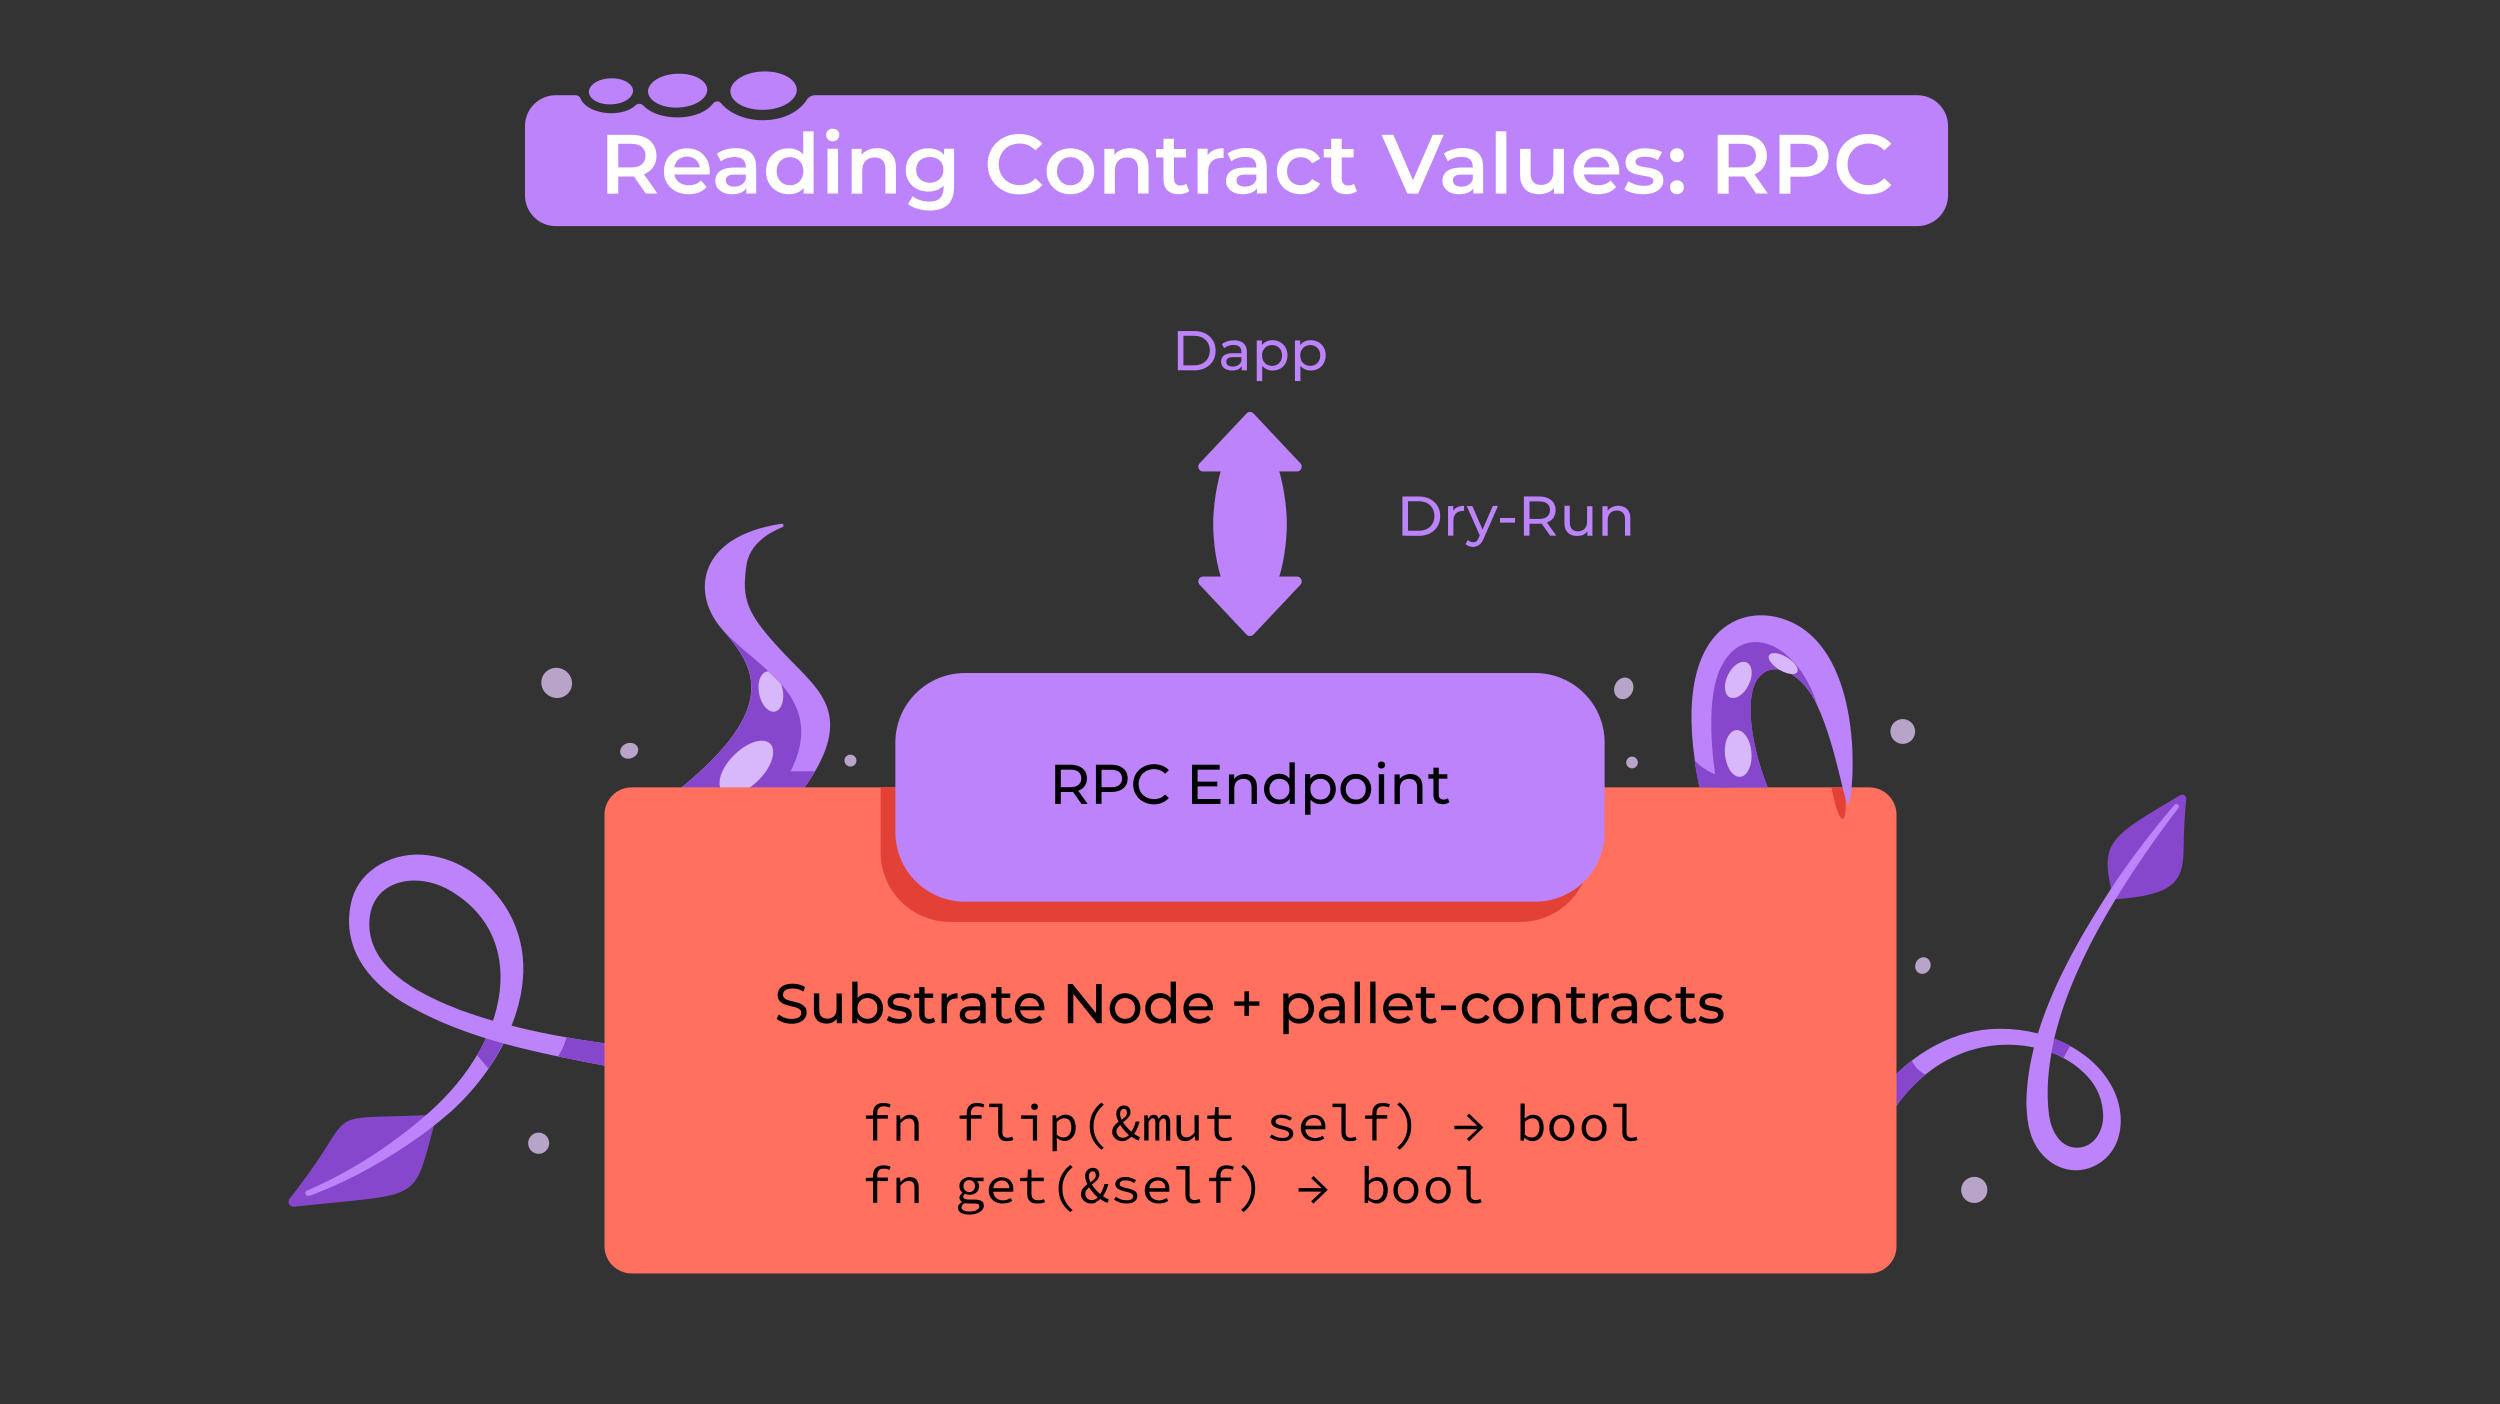 <?xml version="1.0" encoding="utf-8"?>
<!-- Generator: Adobe Illustrator 28.1.0, SVG Export Plug-In . SVG Version: 6.00 Build 0)  -->
<svg version="1.1" id="Ebene_1" xmlns="http://www.w3.org/2000/svg" xmlns:xlink="http://www.w3.org/1999/xlink" x="0px" y="0px"
	 viewBox="0 0 1780 1000" style="enable-background:new 0 0 1780 1000;" xml:space="preserve">
<rect x="0" y="0" width="1780" height="1000" fill="#333333" stroke="none"/>
<style type="text/css">
	.st0{fill:#8747CC;}
	.st1{fill:#BC83FB;}
	.st2{fill:#B8A3C9;}
	.st3{fill:#D8B7FB;}
	.st4{fill:#FFFFFF;}
	.st5{fill:#FF705E;}
	.st6{fill:#E34135;}
</style>
<path class="st0" d="M1505,640.3c42.4-2.6,49.5-12.6,49.7-35.1c0.1-15.1,1.2-28.9,1.9-36.3c0.2-2.4-2.3-3.9-4.4-2.7
	C1501.6,596.4,1494,599,1505,640.3z"/>
<path class="st1" d="M1551,575.3c0.6-0.8,0.5-1.8-0.3-2.4s-1.9-0.6-2.5,0.2c-14.8,17.3-28.7,35.4-41.6,54.3
	c-20.7,31.3-43.7,69.5-55.6,108.4c-8.8-2.2-17.8-3.3-26.4-3.3c-23.4-0.2-45.5,8.8-63.7,22.9c-10.5,8.1-19.6,17.9-27.1,28.7
	c-5.9,8.7,6.9,17.2,12.7,8.7c6.7-10.4,14.8-19.8,24.2-27.5c7-5.8,14.8-10.6,23.2-14.1c16.6-7.3,36.2-9.3,54.3-5.4
	c-3.5,13.8-5.5,27.6-5.4,41.2c0.3,6.2,0.8,12.7,2.6,18.7c6.1,23.1,30.9,36.2,51.5,21c14.4-11,15.7-31.2,9.7-46.7
	c-6.1-15.6-18.2-27.3-32.7-35.2c-3.6-2-7.4-3.7-11.3-5.2C1476.6,680,1518,618.8,1551,575.3L1551,575.3z M1469.2,753.3
	c5.4,2.9,10.4,6.5,14.8,10.8c7.5,7.1,12.4,16.4,13.2,26.7c1.8,13-5.9,27.5-20.1,26.3c-11.1-1.1-16.8-12.8-18.2-23.2
	c-1.8-14.4-1-29.4,1.8-44.5C1463.7,750.5,1466.5,751.8,1469.2,753.3L1469.2,753.3z"/>
<path class="st0" d="M1474,744.7l-4.9,8.6c-2.7-1.5-5.6-2.8-8.5-3.9l2-9.9C1466.6,741,1470.4,742.7,1474,744.7L1474,744.7z"/>
<path class="st0" d="M1371,765.1c-9.4,7.7-17.6,17.1-24.2,27.5c-5.9,8.6-18.6,0.1-12.7-8.7c7.4-10.8,16.6-20.6,27.1-28.7
	C1363.5,760.3,1367.5,763.4,1371,765.1L1371,765.1z"/>
<path class="st0" d="M311.1,793.6c-64.4,3.5-62.5-3.2-77.4,21c-9.9,16-21,30.7-27.5,38.9c-1.9,2.4,0,6,3.1,5.7
	C304.6,848.8,293.1,858.1,311.1,793.6L311.1,793.6z"/>
<path class="st1" d="M439.3,744c-12.1-1.5-24.1-3.3-36.1-5.4c-13.1-2.3-26.2-5-39-8.3c11.4-28.4,12.7-59.5-5.5-86.5
	c-12.4-18-31.5-32.1-53.7-34.8c-23.1-3.4-49.4,9-54.9,33.3c-7.2,31.3,11.2,55.9,36.7,71.4c18.7,11.1,38.6,19.2,59.2,25.6
	c-1.9,4-3.9,8-6.3,11.8c-0.8,1.3-1.5,2.5-2.3,3.8c-10,16-23,29.9-37.5,42c-14.6,12.3-30.4,23.6-46.9,33.3
	c-11.1,6.5-22.5,12.5-34.3,17.4c-2.5,1.2-0.9,4.5,1.5,3.8c12.4-4.4,24.2-9.9,35.8-15.9c23.2-12.3,45.1-26.6,65-44
	c9.7-8.7,19-19.2,26.9-30.7c3.9-5.7,7.5-11.6,10.7-17.8c12.8,3.5,25.8,6.5,38.8,9.2c13.2,2.8,26.5,5.3,39.7,7.8
	C447.9,761.5,450.1,745.7,439.3,744L439.3,744z M351,726.8c-7.9-2.3-15.8-4.9-23.5-7.7c-25.6-10-60.7-26.3-64.3-56.4
	c-3.4-33.5,28.7-43.3,54.8-30C356.1,653.5,363,691,351,726.8L351,726.8z"/>
<path class="st0" d="M358.4,743c-3.2,6.1-6.8,12.1-10.7,17.8l-8-9.6c2.3-3.9,4.4-7.8,6.3-11.8l0.8,0.2l11.1,3.2L358.4,743L358.4,743
	z"/>
<path class="st0" d="M436.9,760c-13.2-2.5-26.4-5-39.7-7.8c2.4-3.3,4.7-7.8,6-13.6c12,2.1,24,3.9,36.1,5.4
	C450.1,745.7,447.9,761.5,436.9,760L436.9,760z"/>
<path class="st2" d="M449.9,539.7c-4.7,1.8-9.2-1.4-8.2-5.8c1.1-4.3,6.9-6.5,10.6-3.9S454.6,538,449.9,539.7z"/>
<path class="st1" d="M580.3,549.2c-2.3,3.9-5,8.1-8.1,12.4h-88.1c72-58.6,53.2-87.2,30-113.6c-21.8-24.7-18.5-65.9,42.3-75.1
	c1.5-0.2,2.1,1.9,0.7,2.4c-10.3,4.2-23.4,12.3-25.6,27c-3.6,24.6,0,34.4,25.5,61.7C580.4,489.2,606.1,504.8,580.3,549.2z"/>
<path class="st0" d="M555.7,561.6h-71.5c72-58.6,53.2-87.2,30-113.6c9.2,10.4,21.9,19.7,32.9,29.9c3.2,3,6.3,6,9.1,9.2
	C571.6,504.8,578.8,526.6,555.7,561.6z"/>
<path class="st3" d="M540.2,555.4c-13,13-28.6,13.9-27.9,1.4c0.6-12.4,17-28.7,29.4-29.4S553.2,542.3,540.2,555.4z"/>
<path class="st3" d="M547.2,505.6c-6.7-4.4-9.4-18.1-5-24.7c1.4-2,3.1-2.9,4.9-2.9c3.2,3,6.3,6,9.1,9.2c0.4,1.1,0.7,2.2,1,3.5
	C559.4,501.7,553.8,509.9,547.2,505.6z"/>
<path class="st0" d="M580.3,549.2c-2.3,3.9-5,8.1-8.1,12.4H547l4-12.4H580.3z"/>
<path class="st1" d="M887.5,451.8l-33.4-35.5c-2.1-2.2-0.5-5.8,2.5-5.8h66.8c3,0,4.6,3.6,2.5,5.8l-33.4,35.5
	C891.1,453.2,888.9,453.2,887.5,451.8L887.5,451.8z"/>
<path class="st1" d="M887.5,294.4l-33.4,35.5c-2.1,2.2-0.5,5.8,2.5,5.8h66.8c3,0,4.6-3.6,2.5-5.8l-33.4-35.5
	C891.1,292.9,888.9,292.9,887.5,294.4L887.5,294.4z"/>
<path class="st1" d="M910.5,334.3h-41c0,0-5.7,18.4-5.7,38.7c0,22.2,5.7,38.7,5.7,38.7h41c0,0,5.7-16.5,5.7-38.7
	C916.2,352.7,910.5,334.3,910.5,334.3z"/>
<path class="st1" d="M1387,89.7v49.4c0,12.1-9.8,21.9-21.9,21.9H395.7c-12.1,0-21.9-9.8-21.9-21.9V89.7c0-12.1,9.8-21.9,21.9-21.9
	h14.1c1.6,0,3,0.9,3.6,2.4c2.1,5.3,9.8,9.9,20.2,10.4c8.3,0.3,15.1-2,18.9-5.6c1.6-1.5,4.1-1.4,5.6,0.2c4.5,4.9,13.3,8.4,24.3,8.4
	c12.1,0,21.1-4.3,25.4-10c1.4-1.8,4.1-1.9,5.6-0.1c5.8,7,16.6,12,29.3,12.1c16,0.1,27-6.9,31.7-14.5c1.3-2.1,3.6-3.3,6.1-3.3h784.6
	C1377.2,67.8,1387,77.6,1387,89.7L1387,89.7z"/>
<path class="st1" d="M435.2,74.3c-12.1,0.4-19.8-7.1-13.9-13.5s21-6.8,27.2-0.8S447.2,73.9,435.2,74.3L435.2,74.3z"/>
<path class="st1" d="M482.9,76.6c-16.2,0.6-26.7-9.1-18.9-17.4s28.1-9.1,36.5-1.4S499.1,75.9,482.9,76.6z"/>
<path class="st1" d="M544.2,78.2c-18.2,0.6-30-10.4-21.2-19.8s31.5-10.2,40.9-1.4S562.3,77.6,544.2,78.2z"/>
<path class="st4" d="M432.4,137.8V96h17.2c3.7,0,6.9,0.6,9.5,1.8c2.7,1.2,4.7,2.9,6.1,5.1s2.2,4.9,2.2,8s-0.7,5.7-2.2,7.9
	c-1.4,2.2-3.5,3.9-6.1,5.1c-2.7,1.2-5.8,1.8-9.5,1.8h-12.9l3.5-3.5v15.7h-7.8L432.4,137.8z M440.2,122.9l-3.5-3.7h12.6
	c3.4,0,6-0.7,7.7-2.2s2.6-3.5,2.6-6.2s-0.9-4.7-2.6-6.2s-4.3-2.2-7.7-2.2h-12.6l3.5-3.8C440.2,98.6,440.2,122.9,440.2,122.9z
	 M459.8,137.8l-10.6-15.2h8.3l10.6,15.2H459.8z"/>
<path class="st4" d="M490.4,138.3c-3.5,0-6.6-0.7-9.3-2.1s-4.7-3.4-6.2-5.8c-1.5-2.5-2.2-5.3-2.2-8.4c0-3.2,0.7-6,2.1-8.5
	s3.4-4.4,5.9-5.8s5.3-2.1,8.5-2.1c3.1,0,5.9,0.7,8.3,2c2.4,1.4,4.3,3.3,5.7,5.7c1.4,2.5,2.1,5.4,2.1,8.7v1.1c0,0.4,0,0.8-0.1,1.1
	h-26.6v-5h22.7l-2.9,1.6c0-1.8-0.3-3.4-1.1-4.8s-1.9-2.5-3.3-3.3s-3-1.2-4.8-1.2s-3.4,0.4-4.8,1.2s-2.5,1.9-3.2,3.3
	c-0.8,1.4-1.2,3.1-1.2,5v1.2c0,1.9,0.4,3.6,1.3,5.1s2.1,2.6,3.7,3.4s3.4,1.2,5.5,1.2c1.8,0,3.4-0.3,4.8-0.8c1.4-0.6,2.7-1.4,3.8-2.6
	l4,4.6c-1.4,1.7-3.2,3-5.4,3.9C495.7,137.8,493.2,138.3,490.4,138.3L490.4,138.3z"/>
<path class="st4" d="M521.3,138.3c-2.4,0-4.5-0.4-6.3-1.2s-3.2-2-4.2-3.4c-1-1.5-1.5-3.1-1.5-4.9s0.4-3.4,1.3-4.8s2.3-2.6,4.2-3.4
	c2-0.8,4.5-1.3,7.8-1.3h9.3v5h-8.7c-2.6,0-4.3,0.4-5.1,1.2c-0.9,0.8-1.3,1.8-1.3,3c0,1.4,0.5,2.4,1.6,3.2s2.6,1.2,4.5,1.2
	c1.8,0,3.5-0.4,4.9-1.3c1.5-0.8,2.5-2.1,3.1-3.7l1.3,4.5c-0.7,1.9-2,3.3-3.9,4.4C526.5,137.7,524.2,138.3,521.3,138.3L521.3,138.3z
	 M531.4,137.8v-6.5L531,130v-11.3c0-2.2-0.7-3.9-2-5.1s-3.3-1.8-6-1.8c-1.8,0-3.6,0.3-5.3,0.8c-1.7,0.6-3.2,1.3-4.4,2.3l-2.9-5.4
	c1.7-1.3,3.8-2.3,6.1-3c2.4-0.7,4.8-1,7.4-1c4.6,0,8.2,1.1,10.7,3.3s3.8,5.6,3.8,10.3v18.7H531.4z"/>
<path class="st4" d="M561.6,138.3c-3.1,0-5.8-0.7-8.3-2.1s-4.4-3.3-5.8-5.7s-2.1-5.3-2.1-8.6s0.7-6.2,2.1-8.6s3.3-4.3,5.8-5.7
	s5.2-2,8.3-2c2.7,0,5.1,0.6,7.2,1.8s3.8,3,5,5.4s1.9,5.5,1.9,9.2s-0.6,6.8-1.8,9.2s-2.9,4.2-5,5.4
	C566.8,137.7,564.3,138.3,561.6,138.3L561.6,138.3z M562.5,131.9c1.8,0,3.4-0.4,4.8-1.2s2.6-2,3.4-3.5c0.9-1.5,1.3-3.3,1.3-5.3
	c0-2.1-0.4-3.9-1.3-5.4s-2-2.6-3.4-3.4s-3-1.2-4.8-1.2s-3.4,0.4-4.8,1.2s-2.6,1.9-3.4,3.4c-0.9,1.5-1.3,3.3-1.3,5.4
	c0,2,0.4,3.8,1.3,5.3s2,2.7,3.4,3.5S560.7,131.9,562.5,131.9z M572.2,137.8v-7.5l0.3-8.5l-0.6-8.5V93.5h7.4v44.4L572.2,137.8
	L572.2,137.8z"/>
<path class="st4" d="M592.9,100.6c-1.4,0-2.5-0.4-3.4-1.3s-1.3-1.9-1.3-3.2s0.4-2.3,1.3-3.2s2-1.3,3.4-1.3s2.5,0.4,3.4,1.2
	s1.3,1.8,1.3,3.1s-0.4,2.4-1.3,3.3C595.5,100.2,594.4,100.6,592.9,100.6z M589.2,137.8v-31.9h7.5v31.9H589.2z"/>
<path class="st4" d="M624.6,105.5c2.6,0,4.8,0.5,6.8,1.5s3.6,2.5,4.8,4.6s1.7,4.7,1.7,7.9v18.3h-7.5v-17.3c0-2.8-0.7-4.9-2-6.3
	s-3.2-2.1-5.6-2.1c-1.8,0-3.3,0.4-4.7,1.1s-2.4,1.8-3.1,3.2s-1.1,3.2-1.1,5.4v16.1h-7.5V106h7.1v8.6l-1.3-2.6c1.1-2,2.7-3.6,4.9-4.7
	C619.3,106.1,621.8,105.5,624.6,105.5L624.6,105.5z"/>
<path class="st4" d="M661,136.4c-3,0-5.8-0.6-8.2-1.9c-2.5-1.3-4.4-3.1-5.8-5.4s-2.1-5-2.1-8.1s0.7-5.8,2.1-8.1s3.3-4.1,5.8-5.4
	s5.2-1.9,8.2-1.9c2.7,0,5.1,0.5,7.3,1.6s3.9,2.8,5.2,5c1.3,2.3,1.9,5.2,1.9,8.7s-0.6,6.5-1.9,8.8c-1.3,2.3-3,4-5.2,5.1
	C666.1,135.8,663.7,136.4,661,136.4L661,136.4z M662,149.9c-3,0-5.8-0.4-8.6-1.2s-5.1-1.9-6.9-3.4l3.3-5.6c1.4,1.2,3.2,2.1,5.3,2.8
	s4.3,1,6.5,1c3.5,0,6.1-0.8,7.7-2.4s2.5-4,2.5-7.3v-5.7l0.6-7.2l-0.2-7.2v-7.8h7.1V133c0,5.8-1.5,10-4.4,12.8
	C671.8,148.5,667.5,149.9,662,149.9L662,149.9z M662.1,130.1c1.9,0,3.5-0.4,5-1.2s2.6-1.9,3.4-3.2c0.8-1.4,1.2-3,1.2-4.8
	s-0.4-3.4-1.2-4.8s-2-2.4-3.4-3.2c-1.5-0.7-3.2-1.1-5-1.1c-1.9,0-3.6,0.4-5.1,1.1s-2.7,1.8-3.5,3.2s-1.2,3-1.2,4.8s0.4,3.4,1.2,4.8
	s2,2.5,3.5,3.2C658.6,129.7,660.3,130.1,662.1,130.1z"/>
<path class="st4" d="M725.6,138.4c-3.2,0-6.2-0.5-8.9-1.6s-5.1-2.6-7.1-4.5s-3.6-4.2-4.7-6.8s-1.7-5.5-1.7-8.6s0.6-6,1.7-8.6
	s2.7-4.9,4.7-6.8s4.4-3.4,7.1-4.5s5.7-1.6,8.9-1.6c3.4,0,6.6,0.6,9.4,1.8s5.2,2.9,7.2,5.2l-5,4.7c-1.5-1.6-3.2-2.9-5.1-3.7
	s-3.9-1.2-6.1-1.2s-4.2,0.4-6,1.1s-3.4,1.7-4.7,3.1s-2.4,2.9-3.1,4.7s-1.1,3.8-1.1,5.9s0.4,4.1,1.1,5.9s1.8,3.3,3.1,4.7
	c1.3,1.4,2.9,2.3,4.7,3.1s3.8,1.1,6,1.1s4.2-0.4,6.1-1.2s3.6-2.1,5.1-3.7l5,4.8c-2,2.3-4.3,4-7.2,5.2
	C732.2,137.8,729.1,138.4,725.6,138.4z"/>
<path class="st4" d="M762.1,138.3c-3.3,0-6.2-0.7-8.7-2.1c-2.6-1.4-4.6-3.4-6-5.8c-1.5-2.5-2.2-5.3-2.2-8.4c0-3.2,0.7-6,2.2-8.5
	s3.5-4.4,6-5.8c2.6-1.4,5.5-2.1,8.7-2.1c3.3,0,6.2,0.7,8.8,2.1s4.6,3.3,6,5.7c1.5,2.4,2.2,5.3,2.2,8.5s-0.7,6-2.2,8.4
	c-1.5,2.5-3.5,4.4-6,5.8S765.5,138.3,762.1,138.3L762.1,138.3z M762.1,131.9c1.8,0,3.5-0.4,4.9-1.2s2.6-2,3.4-3.5s1.2-3.3,1.2-5.3
	c0-2.1-0.4-3.9-1.2-5.4s-1.9-2.6-3.4-3.4c-1.4-0.8-3-1.2-4.8-1.2s-3.5,0.4-4.9,1.2s-2.5,1.9-3.4,3.4c-0.8,1.5-1.3,3.3-1.3,5.4
	c0,2,0.4,3.8,1.3,5.3c0.8,1.5,2,2.7,3.4,3.5S760.3,131.9,762.1,131.9z"/>
<path class="st4" d="M804.5,105.5c2.6,0,4.8,0.5,6.8,1.5s3.6,2.5,4.8,4.6s1.7,4.7,1.7,7.9v18.3h-7.5v-17.3c0-2.8-0.7-4.9-2-6.3
	s-3.2-2.1-5.6-2.1c-1.8,0-3.3,0.4-4.7,1.1s-2.4,1.8-3.1,3.2s-1.1,3.2-1.1,5.4v16.1h-7.5V106h7.1v8.6l-1.3-2.6c1.1-2,2.7-3.6,4.9-4.7
	C799.2,106.1,801.7,105.5,804.5,105.5L804.5,105.5z"/>
<path class="st4" d="M823.1,112.1v-6h21.3v6H823.1z M839.4,138.3c-3.5,0-6.2-0.9-8.1-2.7s-2.9-4.5-2.9-8V98.8h7.5v28.5
	c0,1.5,0.4,2.7,1.2,3.5s1.9,1.3,3.3,1.3c1.7,0,3.1-0.4,4.2-1.3l2.1,5.3c-0.9,0.7-2,1.3-3.2,1.6C842,138.1,840.7,138.3,839.4,138.3
	L839.4,138.3z"/>
<path class="st4" d="M852.7,137.8v-31.9h7.1v8.8l-0.8-2.6c1-2.2,2.5-3.8,4.5-4.9c2.1-1.1,4.6-1.7,7.7-1.7v7.1
	c-0.3-0.1-0.6-0.1-0.9-0.1h-0.8c-2.8,0-5.1,0.8-6.8,2.5s-2.5,4.1-2.5,7.4v15.5h-7.5V137.8z"/>
<path class="st4" d="M884.9,138.3c-2.4,0-4.5-0.4-6.3-1.2s-3.2-2-4.2-3.4c-1-1.5-1.5-3.1-1.5-4.9s0.4-3.4,1.3-4.8s2.3-2.6,4.2-3.4
	c2-0.8,4.5-1.3,7.8-1.3h9.3v5h-8.7c-2.6,0-4.3,0.4-5.1,1.2c-0.9,0.8-1.3,1.8-1.3,3c0,1.4,0.5,2.4,1.6,3.2s2.6,1.2,4.5,1.2
	c1.8,0,3.5-0.4,4.9-1.3c1.5-0.8,2.5-2.1,3.1-3.7l1.3,4.5c-0.7,1.9-2,3.3-3.9,4.4C890.1,137.7,887.7,138.3,884.9,138.3L884.9,138.3z
	 M894.9,137.8v-6.5l-0.4-1.4v-11.3c0-2.2-0.7-3.9-2-5.1s-3.3-1.8-6-1.8c-1.8,0-3.6,0.3-5.3,0.8c-1.7,0.6-3.2,1.3-4.4,2.3l-2.9-5.4
	c1.7-1.3,3.8-2.3,6.1-3c2.4-0.7,4.8-1,7.4-1c4.6,0,8.2,1.1,10.7,3.3s3.8,5.6,3.8,10.3v18.7L894.9,137.8L894.9,137.8z"/>
<path class="st4" d="M926.3,138.3c-3.3,0-6.3-0.7-8.9-2.1s-4.7-3.4-6.1-5.8c-1.5-2.5-2.2-5.3-2.2-8.4c0-3.2,0.7-6,2.2-8.5
	s3.5-4.4,6.1-5.8s5.6-2.1,8.9-2.1c3.1,0,5.9,0.6,8.2,1.9c2.4,1.3,4.2,3.1,5.4,5.5l-5.7,3.3c-1-1.5-2.1-2.6-3.5-3.3s-2.9-1.1-4.5-1.1
	c-1.8,0-3.5,0.4-5,1.2s-2.6,1.9-3.5,3.4c-0.8,1.5-1.3,3.3-1.3,5.4s0.4,3.9,1.3,5.4c0.8,1.5,2,2.6,3.5,3.4s3.1,1.2,5,1.2
	c1.6,0,3.1-0.4,4.5-1.1s2.5-1.8,3.5-3.3l5.7,3.3c-1.2,2.4-3,4.2-5.4,5.5S929.4,138.3,926.3,138.3L926.3,138.3z"/>
<path class="st4" d="M942.5,112.1v-6h21.3v6H942.5z M958.8,138.3c-3.5,0-6.2-0.9-8.1-2.7s-2.9-4.5-2.9-8V98.8h7.5v28.5
	c0,1.5,0.4,2.7,1.2,3.5s1.9,1.3,3.3,1.3c1.7,0,3.1-0.4,4.2-1.3l2.1,5.3c-0.9,0.7-2,1.3-3.2,1.6C961.5,138.1,960.2,138.3,958.8,138.3
	L958.8,138.3z"/>
<path class="st4" d="M1002,137.8L983.7,96h8.4l16.3,37.9h-4.8l16.5-37.9h7.8l-18.2,41.9L1002,137.8L1002,137.8z"/>
<path class="st4" d="M1039,138.3c-2.4,0-4.5-0.4-6.3-1.2s-3.2-2-4.2-3.4c-1-1.5-1.5-3.1-1.5-4.9s0.4-3.4,1.3-4.8s2.3-2.6,4.2-3.4
	c2-0.8,4.5-1.3,7.8-1.3h9.3v5h-8.7c-2.6,0-4.3,0.4-5.1,1.2c-0.9,0.8-1.3,1.8-1.3,3c0,1.4,0.5,2.4,1.6,3.2s2.6,1.2,4.5,1.2
	c1.8,0,3.5-0.4,4.9-1.3c1.5-0.8,2.5-2.1,3.1-3.7l1.3,4.5c-0.7,1.9-2,3.3-3.9,4.4C1044.2,137.7,1041.8,138.3,1039,138.3L1039,138.3z
	 M1049,137.8v-6.5l-0.4-1.4v-11.3c0-2.2-0.7-3.9-2-5.1s-3.3-1.8-6-1.8c-1.8,0-3.6,0.3-5.3,0.8c-1.7,0.6-3.2,1.3-4.4,2.3l-2.9-5.4
	c1.7-1.3,3.8-2.3,6.1-3c2.4-0.7,4.8-1,7.4-1c4.6,0,8.2,1.1,10.7,3.3s3.8,5.6,3.8,10.3v18.7L1049,137.8L1049,137.8z"/>
<path class="st4" d="M1065,137.8V93.5h7.5v44.4L1065,137.8L1065,137.8z"/>
<path class="st4" d="M1096,138.3c-2.7,0-5.1-0.5-7.2-1.5s-3.7-2.6-4.8-4.7c-1.2-2.1-1.7-4.7-1.7-7.9V106h7.5v17.2
	c0,2.9,0.6,5,1.9,6.4s3.1,2.1,5.5,2.1c1.8,0,3.3-0.4,4.6-1.1s2.3-1.8,3.1-3.2c0.7-1.4,1.1-3.2,1.1-5.3V106h7.5v31.9h-7.1v-8.6
	l1.3,2.6c-1.1,2.1-2.7,3.7-4.7,4.8C1100.7,137.7,1098.4,138.3,1096,138.3L1096,138.3z"/>
<path class="st4" d="M1138,138.3c-3.5,0-6.6-0.7-9.3-2.1s-4.7-3.4-6.2-5.8c-1.5-2.5-2.2-5.3-2.2-8.4c0-3.2,0.7-6,2.1-8.5
	s3.4-4.4,5.9-5.8s5.3-2.1,8.5-2.1c3.1,0,5.9,0.7,8.3,2c2.4,1.4,4.3,3.3,5.7,5.7c1.4,2.5,2.1,5.4,2.1,8.7v1.1c0,0.4,0,0.8-0.1,1.1
	h-26.6v-5h22.7l-2.9,1.6c0-1.8-0.3-3.4-1.1-4.8s-1.9-2.5-3.3-3.3s-3-1.2-4.8-1.2s-3.4,0.4-4.8,1.2s-2.5,1.9-3.2,3.3
	c-0.8,1.4-1.2,3.1-1.2,5v1.2c0,1.9,0.4,3.6,1.3,5.1s2.1,2.6,3.7,3.4s3.4,1.2,5.5,1.2c1.8,0,3.4-0.3,4.8-0.8c1.4-0.6,2.7-1.4,3.8-2.6
	l4,4.6c-1.4,1.7-3.2,3-5.4,3.9C1143.3,137.8,1140.8,138.3,1138,138.3L1138,138.3z"/>
<path class="st4" d="M1170,138.3c-2.7,0-5.2-0.3-7.7-1s-4.4-1.5-5.8-2.5l2.9-5.7c1.4,0.9,3.1,1.7,5.1,2.3s4,0.9,6,0.9
	c2.4,0,4.1-0.3,5.1-1c1.1-0.6,1.6-1.5,1.6-2.6c0-0.9-0.4-1.5-1.1-2s-1.7-0.8-2.8-1c-1.2-0.2-2.4-0.5-3.9-0.7
	c-1.4-0.2-2.8-0.5-4.2-0.8s-2.7-0.8-3.9-1.5s-2.1-1.5-2.8-2.7c-0.7-1.1-1.1-2.6-1.1-4.4c0-2,0.6-3.8,1.7-5.3
	c1.2-1.5,2.8-2.7,4.9-3.5s4.6-1.2,7.4-1.2c2.2,0,4.3,0.2,6.5,0.7s4,1.2,5.4,2l-2.9,5.7c-1.5-0.9-3-1.5-4.6-1.9
	c-1.5-0.3-3.1-0.5-4.6-0.5c-2.3,0-4,0.3-5.1,1s-1.6,1.5-1.6,2.6c0,1,0.4,1.7,1.1,2.2s1.7,0.9,2.8,1.1c1.2,0.3,2.4,0.5,3.9,0.7
	c1.4,0.2,2.8,0.4,4.2,0.8s2.7,0.8,3.9,1.5c1.2,0.6,2.1,1.5,2.8,2.6s1.1,2.6,1.1,4.4c0,2-0.6,3.7-1.8,5.2s-2.8,2.6-5,3.4
	S1172.9,138.3,1170,138.3L1170,138.3z"/>
<path class="st4" d="M1194,115.5c-1.4,0-2.5-0.5-3.5-1.4s-1.4-2.1-1.4-3.6s0.5-2.7,1.4-3.6s2.1-1.3,3.5-1.3s2.5,0.4,3.5,1.3
	s1.4,2.1,1.4,3.6c0,1.4-0.5,2.6-1.4,3.6C1196.5,115,1195.3,115.5,1194,115.5z M1194,138.3c-1.4,0-2.5-0.5-3.5-1.4s-1.4-2.1-1.4-3.6
	s0.5-2.7,1.4-3.6c1-0.9,2.1-1.3,3.5-1.3s2.5,0.4,3.5,1.3s1.4,2.1,1.4,3.6c0,1.4-0.5,2.6-1.4,3.6
	C1196.5,137.8,1195.3,138.3,1194,138.3z"/>
<path class="st4" d="M1223,137.8V96h17.2c3.7,0,6.9,0.6,9.5,1.8c2.7,1.2,4.7,2.9,6.1,5.1s2.2,4.9,2.2,8s-0.7,5.7-2.2,7.9
	c-1.4,2.2-3.5,3.9-6.1,5.1c-2.7,1.2-5.8,1.8-9.5,1.8h-12.9l3.5-3.5v15.7h-7.8L1223,137.8z M1230.8,122.9l-3.5-3.7h12.6
	c3.4,0,6-0.7,7.7-2.2s2.6-3.5,2.6-6.2s-0.9-4.7-2.6-6.2s-4.3-2.2-7.7-2.2h-12.6l3.5-3.8C1230.8,98.6,1230.8,122.9,1230.8,122.9z
	 M1250.4,137.8l-10.6-15.2h8.3l10.6,15.2H1250.4z"/>
<path class="st4" d="M1267,137.8V96h17.2c3.7,0,6.9,0.6,9.5,1.8c2.7,1.2,4.7,2.9,6.1,5.1s2.2,4.9,2.2,8s-0.7,5.7-2.2,8
	c-1.4,2.2-3.5,3.9-6.1,5.1c-2.7,1.2-5.8,1.8-9.5,1.8h-12.9l3.5-3.6v15.7h-7.8L1267,137.8z M1274.8,122.9l-3.5-3.8h12.6
	c3.4,0,6-0.7,7.7-2.2s2.6-3.5,2.6-6.1c0-2.7-0.9-4.7-2.6-6.2s-4.3-2.2-7.7-2.2h-12.6l3.5-3.8C1274.8,98.6,1274.8,122.9,1274.8,122.9
	z"/>
<path class="st4" d="M1330,138.4c-3.2,0-6.2-0.5-8.9-1.6s-5.1-2.6-7.1-4.5s-3.6-4.2-4.7-6.8s-1.7-5.5-1.7-8.6s0.6-6,1.7-8.6
	s2.7-4.9,4.7-6.8s4.4-3.4,7.1-4.5s5.7-1.6,8.9-1.6c3.4,0,6.6,0.6,9.4,1.8s5.2,2.9,7.2,5.2l-5,4.7c-1.5-1.6-3.2-2.9-5.1-3.7
	s-3.9-1.2-6.1-1.2s-4.2,0.4-6,1.1s-3.4,1.7-4.7,3.1s-2.4,2.9-3.1,4.7s-1.1,3.8-1.1,5.9s0.4,4.1,1.1,5.9s1.8,3.3,3.1,4.7
	c1.3,1.4,2.9,2.3,4.7,3.1s3.8,1.1,6,1.1s4.2-0.4,6.1-1.2s3.6-2.1,5.1-3.7l5,4.8c-2,2.3-4.3,4-7.2,5.2
	C1336.7,137.8,1333.5,138.4,1330,138.4z"/>
<path class="st1" d="M838.6,263.6v-27.9h11.8c3,0,5.6,0.6,7.9,1.8s4,2.8,5.3,4.9s1.9,4.5,1.9,7.3s-0.6,5.2-1.9,7.3
	c-1.3,2.1-3,3.7-5.3,4.9s-4.9,1.8-7.9,1.8L838.6,263.6L838.6,263.6z M842.6,260.1h7.5c2.3,0,4.3-0.4,6-1.3s3-2.1,3.9-3.7
	c0.9-1.6,1.4-3.4,1.4-5.5s-0.5-3.9-1.4-5.5s-2.2-2.8-3.9-3.7s-3.7-1.3-6-1.3h-7.5V260.1L842.6,260.1z"/>
<path class="st1" d="M877.2,263.8c-1.6,0-2.9-0.3-4.1-0.8s-2.1-1.3-2.7-2.2s-1-2-1-3.2c0-1.1,0.3-2.2,0.8-3.1s1.4-1.7,2.7-2.2
	c1.2-0.6,2.9-0.8,5-0.8h6.7v2.8H878c-1.9,0-3.2,0.3-3.9,1c-0.7,0.6-1,1.4-1,2.3c0,1,0.4,1.9,1.2,2.5s2,0.9,3.4,0.9s2.7-0.3,3.8-1
	c1.1-0.6,1.9-1.6,2.3-2.8l0.8,2.6c-0.5,1.2-1.4,2.2-2.7,3C880.7,263.5,879.1,263.8,877.2,263.8z M884.1,263.6v-4.5l-0.2-0.8v-7.6
	c0-1.6-0.5-2.9-1.4-3.8s-2.4-1.3-4.2-1.3c-1.2,0-2.5,0.2-3.7,0.6s-2.2,1-3,1.7L870,245c1.1-0.9,2.4-1.5,3.9-2s3.1-0.7,4.8-0.7
	c2.9,0,5.1,0.7,6.7,2.1s2.4,3.6,2.4,6.5v12.8h-3.7V263.6z"/>
<path class="st1" d="M894.8,271.3v-28.9h3.7v5.7l-0.2,4.9l0.4,4.9v13.4H894.8z M906,263.8c-1.8,0-3.4-0.4-4.8-1.2s-2.6-2-3.5-3.6
	s-1.3-3.6-1.3-6s0.4-4.4,1.3-6c0.8-1.6,2-2.8,3.4-3.6s3.1-1.2,4.9-1.2c2.1,0,3.9,0.5,5.5,1.4s2.9,2.2,3.8,3.8s1.4,3.5,1.4,5.6
	s-0.5,4-1.4,5.7c-0.9,1.6-2.2,2.9-3.8,3.8S908.1,263.8,906,263.8L906,263.8z M905.7,260.5c1.4,0,2.6-0.3,3.6-0.9
	c1.1-0.6,1.9-1.5,2.6-2.6c0.6-1.1,0.9-2.4,0.9-3.9s-0.3-2.8-0.9-3.9s-1.5-2-2.6-2.6s-2.3-0.9-3.6-0.9s-2.5,0.3-3.6,0.9
	s-1.9,1.5-2.6,2.6c-0.6,1.1-0.9,2.4-0.9,3.9s0.3,2.8,0.9,3.9c0.6,1.1,1.5,2,2.6,2.6S904.4,260.5,905.7,260.5z"/>
<path class="st1" d="M922,271.3v-28.9h3.7v5.7l-0.2,4.9l0.4,4.9v13.4H922z M933.2,263.8c-1.8,0-3.4-0.4-4.8-1.2s-2.6-2-3.5-3.6
	s-1.3-3.6-1.3-6s0.4-4.4,1.3-6c0.8-1.6,2-2.8,3.4-3.6s3.1-1.2,4.9-1.2c2.1,0,3.9,0.5,5.5,1.4s2.9,2.2,3.8,3.8s1.4,3.5,1.4,5.6
	s-0.5,4-1.4,5.7c-0.9,1.6-2.2,2.9-3.8,3.8S935.3,263.8,933.2,263.8L933.2,263.8z M932.9,260.5c1.4,0,2.6-0.3,3.6-0.9
	c1.1-0.6,1.9-1.5,2.6-2.6c0.6-1.1,0.9-2.4,0.9-3.9s-0.3-2.8-0.9-3.9s-1.5-2-2.6-2.6s-2.3-0.9-3.6-0.9s-2.5,0.3-3.6,0.9
	s-1.9,1.5-2.6,2.6c-0.6,1.1-0.9,2.4-0.9,3.9s0.3,2.8,0.9,3.9c0.6,1.1,1.5,2,2.6,2.6S931.6,260.5,932.9,260.5z"/>
<path class="st1" d="M998.5,381.4v-27.9h11.8c3,0,5.6,0.6,7.9,1.8s4,2.8,5.3,4.9c1.3,2.1,1.9,4.5,1.9,7.3s-0.6,5.2-1.9,7.3
	s-3,3.7-5.3,4.9s-4.9,1.8-7.9,1.8L998.5,381.4L998.5,381.4z M1002.5,377.9h7.5c2.3,0,4.3-0.4,6-1.3s3-2.1,3.9-3.7s1.4-3.4,1.4-5.5
	s-0.5-3.9-1.4-5.5s-2.2-2.8-3.9-3.7s-3.7-1.3-6-1.3h-7.5V377.9z"/>
<path class="st1" d="M1031,381.4v-21.1h3.7v5.7l-0.4-1.4c0.6-1.5,1.6-2.6,3-3.3s3.1-1.2,5.1-1.2v3.7h-0.5c0,0-0.3,0-0.4,0
	c-2,0-3.7,0.6-4.9,1.8s-1.8,3-1.8,5.3v10.5H1031L1031,381.4z"/>
<path class="st1" d="M1049,389.4c-1,0-2-0.2-3-0.5s-1.8-0.8-2.5-1.5l1.6-2.9c0.5,0.5,1.1,0.9,1.8,1.2c0.6,0.3,1.3,0.4,2,0.4
	c0.9,0,1.7-0.2,2.3-0.7s1.2-1.3,1.7-2.6l1.3-2.9l0.4-0.5l8.3-19.2h3.7l-10.2,23.2c-0.6,1.5-1.3,2.7-2.1,3.5
	c-0.8,0.9-1.6,1.5-2.5,1.8S1050.1,389.4,1049,389.4L1049,389.4z M1054,382.1l-9.7-21.8h4l8.2,18.8L1054,382.1z"/>
<path class="st1" d="M1068,372.1v-3.3h10.7v3.3H1068z"/>
<path class="st1" d="M1085,381.4v-27.9h10.9c2.4,0,4.5,0.4,6.3,1.2c1.7,0.8,3.1,1.9,4,3.3c0.9,1.5,1.4,3.2,1.4,5.2s-0.5,3.8-1.4,5.2
	s-2.3,2.6-4,3.3c-1.7,0.8-3.8,1.2-6.3,1.2h-8.7l1.8-1.8v10.3L1085,381.4L1085,381.4z M1089,371.5l-1.8-2h8.6c2.6,0,4.5-0.6,5.8-1.7
	s2-2.7,2-4.6s-0.7-3.5-2-4.6s-3.2-1.6-5.8-1.6h-8.6l1.8-2V371.5L1089,371.5z M1103.7,381.4l-7.1-10.1h4.3l7.2,10.1H1103.7z"/>
<path class="st1" d="M1123,381.6c-1.8,0-3.4-0.3-4.8-1s-2.4-1.7-3.2-3.1s-1.1-3.1-1.1-5.2v-12.2h3.8V372c0,2.1,0.5,3.6,1.5,4.7
	c1,1,2.4,1.6,4.2,1.6c1.3,0,2.5-0.3,3.5-0.8s1.7-1.3,2.3-2.4c0.5-1,0.8-2.3,0.8-3.8v-10.9h3.8v21.1h-3.6v-5.7l0.6,1.5
	c-0.7,1.4-1.7,2.5-3.1,3.3C1126.3,381.3,1124.7,381.6,1123,381.6L1123,381.6z"/>
<path class="st1" d="M1152,360.1c1.7,0,3.2,0.3,4.6,1c1.3,0.7,2.3,1.7,3.1,3c0.7,1.4,1.1,3.1,1.1,5.1v12.2h-3.8v-11.7
	c0-2-0.5-3.6-1.5-4.6s-2.4-1.6-4.2-1.6c-1.4,0-2.5,0.3-3.5,0.8s-1.8,1.3-2.3,2.4c-0.5,1-0.8,2.3-0.8,3.9v10.9h-3.8v-21.1h3.7v5.7
	l-0.6-1.5c0.7-1.4,1.8-2.5,3.2-3.2S1150.1,360.1,1152,360.1L1152,360.1z"/>
<path class="st5" d="M1331,906.7H449.8c-10.7,0-19.4-8.7-19.4-19.4V580c0-10.7,8.7-19.4,19.4-19.4h881.1c10.7,0,19.4,8.7,19.4,19.4
	v307.4C1350.3,898,1341.6,906.7,1331,906.7L1331,906.7z"/>
<path class="st6" d="M1132,560.6v46.3c0,27.3-22.2,49.5-49.5,49.5h-406c-27.3,0-49.5-22.2-49.5-49.5v-46.3H1132z"/>
<path class="st1" d="M1093,642H687c-27.3,0-49.5-22.2-49.5-49.5v-63.8c0-27.3,22.2-49.5,49.5-49.5h406c27.3,0,49.5,22.2,49.5,49.5
	v63.8C1142.5,619.9,1120.3,642,1093,642z"/>
<path d="M621.6,812.1v-15.5h-5.1v-2.3l5.1-0.2v-1.5c0-2.2,0.6-4,1.8-5.3s3-2,5.5-2c1.8,0,3.5,0.3,5.2,1l-0.7,2.3
	c-0.7-0.3-1.4-0.6-2.1-0.7c-0.6-0.1-1.3-0.2-2.1-0.2c-1.6,0-2.8,0.4-3.5,1.3c-0.7,0.8-1.1,2-1.1,3.4v1.6h7.6v2.5h-7.6V812h-3
	L621.6,812.1z"/>
<path d="M638.3,812.1v-18h2.5l0.3,3.1h0.1c0.9-1,2-1.9,3-2.5c1.1-0.7,2.3-1,3.7-1c2.1,0,3.7,0.6,4.7,1.9c1,1.2,1.5,3,1.5,5.4v11.2
	h-3v-10.8c0-1.7-0.3-3-1-3.8c-0.6-0.8-1.7-1.2-3.2-1.2c-1.1,0-2,0.3-2.9,0.8c-0.8,0.5-1.8,1.4-2.9,2.4v12.6h-2.8L638.3,812.1z"/>
<path d="M688.3,812.1v-15.5h-5.1v-2.3l5.1-0.2v-1.5c0-2.2,0.6-4,1.8-5.3s3-2,5.5-2c1.8,0,3.5,0.3,5.2,1l-0.7,2.3
	c-0.7-0.3-1.4-0.6-2.1-0.7c-0.6-0.1-1.3-0.2-2.1-0.2c-1.6,0-2.8,0.4-3.5,1.3c-0.7,0.8-1.1,2-1.1,3.4v1.6h7.6v2.5h-7.6V812h-3
	L688.3,812.1z"/>
<path d="M716.6,812.5c-1.9,0-3.4-0.5-4.4-1.6s-1.5-2.7-1.5-4.8v-17.8h-6.4v-2.5h9.4v20.5c0,1.3,0.3,2.3,1,2.9s1.5,0.9,2.6,0.9
	s2.2-0.3,3.4-0.8l0.8,2.3c-0.8,0.3-1.6,0.6-2.3,0.8C718.4,812.4,717.6,812.5,716.6,812.5L716.6,812.5z"/>
<path d="M735.4,812.1v-15.5H727v-2.5h11.4v18H735.4z M736.6,790.3c-0.7,0-1.3-0.2-1.7-0.6c-0.5-0.4-0.7-1-0.7-1.7s0.2-1.3,0.7-1.7
	s1-0.6,1.7-0.6s1.3,0.2,1.7,0.6c0.5,0.4,0.7,1,0.7,1.7s-0.2,1.3-0.7,1.7C737.9,790.1,737.3,790.3,736.6,790.3z"/>
<path d="M749.4,819.7v-25.6h2.5l0.3,2.3h0.1c0.8-0.8,1.8-1.4,2.9-2c1.1-0.5,2.2-0.8,3.3-0.8c2.4,0,4.3,0.8,5.5,2.5
	c1.3,1.7,1.9,3.9,1.9,6.7c0,2-0.4,3.8-1.1,5.2c-0.8,1.5-1.8,2.6-3,3.3c-1.2,0.8-2.6,1.1-4,1.1c-0.8,0-1.7-0.2-2.7-0.6
	s-1.9-1-2.6-1.7h-0.1l0.1,3.4v6.1L749.4,819.7L749.4,819.7z M757.2,809.9c1.6,0,2.9-0.6,4-1.9c1-1.3,1.6-3,1.6-5.2
	c0-2-0.4-3.6-1.2-4.8s-2.1-1.8-3.9-1.8c-0.8,0-1.6,0.2-2.5,0.6s-1.8,1.1-2.8,2.1v9c0.9,0.8,1.7,1.3,2.6,1.6S756.6,809.9,757.2,809.9
	L757.2,809.9z"/>
<path d="M784.2,818.6c-2.6-2-4.6-4.4-6.1-7.2s-2.2-6-2.2-9.6s0.7-6.8,2.2-9.6s3.5-5.2,6.1-7.2l1.7,1.6c-2.5,2.1-4.3,4.4-5.5,6.9
	s-1.8,5.3-1.8,8.4s0.6,5.9,1.8,8.4s3,4.8,5.5,6.9L784.2,818.6L784.2,818.6z"/>
<path d="M799.2,812.5c-1.4,0-2.7-0.3-3.8-0.9s-1.9-1.4-2.6-2.4s-0.9-2.2-0.9-3.5c0-1.1,0.2-2,0.6-2.8s1-1.6,1.7-2.3s1.4-1.3,2.2-1.9
	c-0.5-1-0.9-2-1.2-3s-0.4-1.9-0.4-2.8c0-1.1,0.2-2.1,0.7-2.9c0.4-0.9,1.1-1.5,1.9-2.1c0.8-0.5,1.7-0.8,2.8-0.8
	c1.5,0,2.7,0.4,3.5,1.3s1.2,2,1.2,3.5c0,1-0.3,2-0.8,2.8s-1.2,1.6-2,2.3s-1.6,1.4-2.5,2c0.8,1.2,1.7,2.4,2.7,3.6s2.1,2.2,3.2,3.2
	c0.7-1,1.3-2.1,1.8-3.3s0.9-2.5,1.3-3.9h2.8c-0.4,1.6-1,3.1-1.6,4.6s-1.4,2.8-2.3,4.1c1.5,1.1,2.9,1.9,4.2,2.3l-0.9,2.5
	c-1.6-0.5-3.3-1.4-5.1-2.8c-0.9,0.8-1.9,1.5-2.9,2C801.8,812.3,800.6,812.5,799.2,812.5L799.2,812.5z M794.9,805.6
	c0,1.4,0.5,2.4,1.4,3.3c0.9,0.8,2,1.2,3.3,1.2c0.8,0,1.5-0.2,2.2-0.5s1.4-0.8,2-1.4c-1.2-1-2.3-2.2-3.3-3.4c-1.1-1.2-2-2.5-2.9-3.8
	c-0.8,0.7-1.4,1.4-1.9,2.2C795.2,803.8,794.9,804.6,794.9,805.6z M797.5,793c0,0.7,0.1,1.4,0.3,2.1s0.5,1.4,0.8,2.2
	c1-0.7,1.9-1.5,2.7-2.3s1.1-1.7,1.1-2.8c0-0.7-0.2-1.3-0.5-1.9c-0.3-0.5-0.9-0.8-1.7-0.8s-1.5,0.3-2,1S797.5,792,797.5,793
	L797.5,793z"/>
<path d="M814.7,812.1v-18h2.4l0.3,2.4h0.1c0.5-0.8,1-1.5,1.6-2s1.4-0.8,2.5-0.8c1.8,0,2.9,1,3.4,3.1c0.5-1,1.1-1.7,1.7-2.3
	s1.5-0.8,2.5-0.8c1.3,0,2.2,0.5,2.9,1.4c0.7,1,1.1,2.3,1.1,4.1v12.9h-3v-12.7c0-2.1-0.6-3.1-1.9-3.1c-0.6,0-1.1,0.2-1.5,0.7
	s-0.9,1.2-1.4,2.1v13h-2.8v-12.7c0-1-0.1-1.8-0.4-2.4c-0.3-0.5-0.8-0.8-1.4-0.8s-1.2,0.2-1.6,0.7c-0.5,0.5-0.9,1.2-1.4,2.1v13
	L814.7,812.1L814.7,812.1z"/>
<path d="M843.9,812.5c-2.1,0-3.7-0.6-4.7-1.9c-1-1.2-1.5-3-1.5-5.4V794h3.1v10.8c0,1.7,0.3,3,0.9,3.8s1.7,1.2,3.2,1.2
	c1,0,2-0.3,2.8-0.8s1.8-1.4,2.8-2.5V794h3v18H851l-0.3-3.1h-0.1c-0.9,1.1-1.9,1.9-3,2.6S845.3,812.5,843.9,812.5L843.9,812.5z"/>
<path d="M871.6,812.5c-1.8,0-3.1-0.3-4.1-0.9s-1.7-1.5-2.2-2.6s-0.6-2.4-0.6-3.9v-8.5h-5.1v-2.3l5.2-0.2l0.4-5.8h2.5v5.8h8.8v2.5
	h-8.8v8.6c0,1.6,0.3,2.8,1,3.7c0.7,0.8,1.8,1.3,3.6,1.3c0.9,0,1.6-0.1,2.3-0.2s1.4-0.3,2-0.6l0.7,2.2c-0.8,0.3-1.7,0.5-2.6,0.8
	C873.8,812.4,872.8,812.5,871.6,812.5L871.6,812.5z"/>
<path d="M912.9,812.5c-1.8,0-3.4-0.3-4.9-0.8c-1.5-0.6-2.8-1.2-3.9-2l1.4-2c1,0.7,2.2,1.3,3.4,1.8s2.7,0.7,4.4,0.7
	c1.5,0,2.7-0.3,3.4-0.8c0.8-0.6,1.1-1.2,1.1-2c0-0.5-0.1-0.9-0.4-1.3s-0.8-0.7-1.6-1.1c-0.8-0.3-2-0.7-3.6-1c-2.3-0.5-4.1-1.2-5.3-2
	s-1.8-1.9-1.8-3.3c0-1.5,0.6-2.7,1.9-3.6c1.3-1,3.1-1.5,5.6-1.5c1.4,0,2.7,0.2,4,0.7s2.4,1,3.3,1.6l-1.5,2c-0.8-0.6-1.8-1-2.8-1.4
	c-1-0.3-2.1-0.5-3.3-0.5c-1.5,0-2.6,0.3-3.2,0.8s-0.9,1.1-0.9,1.8c0,0.8,0.4,1.4,1.2,1.8s2.2,0.8,4,1.2c2,0.4,3.5,0.9,4.6,1.4
	s1.8,1.1,2.2,1.8s0.6,1.5,0.6,2.4c0,1-0.3,1.9-0.9,2.7s-1.5,1.5-2.7,2C916.1,812.3,914.7,812.5,912.9,812.5L912.9,812.5z"/>
<path d="M935.9,812.5c-1.8,0-3.4-0.4-4.9-1.1s-2.6-1.8-3.5-3.2s-1.3-3.1-1.3-5.1c0-1.9,0.4-3.6,1.3-5s2-2.5,3.4-3.2
	c1.4-0.8,2.9-1.1,4.5-1.1c2.6,0,4.6,0.8,6.1,2.3c1.4,1.5,2.2,3.6,2.2,6.1v1c0,0.3-0.1,0.6-0.1,0.9h-14.2c0.2,2,0.9,3.6,2.2,4.6
	s2.9,1.6,4.8,1.6c1.1,0,2.1-0.2,2.9-0.5c0.9-0.3,1.7-0.7,2.5-1.2l1.1,2c-0.9,0.6-1.9,1.1-3.1,1.5
	C938.7,812.3,937.4,812.5,935.9,812.5z M935.5,796c-1.5,0-2.8,0.5-4,1.4s-1.9,2.3-2.1,4.1h11.5c-0.1-1.9-0.7-3.2-1.6-4.1
	C938.2,796.5,937,796,935.5,796L935.5,796z"/>
<path d="M961,812.5c-1.9,0-3.4-0.5-4.4-1.6s-1.5-2.7-1.5-4.8v-17.8h-6.4v-2.5h9.4v20.5c0,1.3,0.3,2.3,1,2.9s1.5,0.9,2.6,0.9
	s2.2-0.3,3.4-0.8l0.8,2.3c-0.8,0.3-1.6,0.6-2.3,0.8C962.8,812.4,962,812.5,961,812.5L961,812.5z"/>
<path d="M977.1,812.1v-15.5H972v-2.3l5.1-0.2v-1.5c0-2.2,0.6-4,1.8-5.3s3-2,5.5-2c1.8,0,3.5,0.3,5.2,1l-0.7,2.3
	c-0.7-0.3-1.4-0.6-2.1-0.7c-0.6-0.1-1.3-0.2-2.1-0.2c-1.6,0-2.8,0.4-3.5,1.3c-0.7,0.8-1.1,2-1.1,3.4v1.6h7.6v2.5h-7.6V812h-3
	L977.1,812.1z"/>
<path d="M996.5,818.6l-1.7-1.6c2.5-2.1,4.3-4.4,5.5-6.9s1.8-5.3,1.8-8.4s-0.6-5.9-1.8-8.4s-3-4.8-5.5-6.9l1.7-1.6
	c2.6,2,4.6,4.4,6.1,7.2s2.2,6,2.2,9.6s-0.7,6.8-2.2,9.6C1001.1,814.2,999.1,816.6,996.5,818.6L996.5,818.6z"/>
<path d="M1046,812.6l-1.6-1.7l7.4-6.9h-16.3v-2.5h16.3l-7.4-6.9l1.6-1.7l10.1,9.8v0.1L1046,812.6L1046,812.6z"/>
<path d="M1091,812.5c-0.9,0-1.8-0.2-2.8-0.6s-1.9-1-2.8-1.8h-0.1l-0.3,2h-2.4v-26.4h3v7.2l-0.1,3.5h0.1c0.8-0.8,1.8-1.5,2.8-2
	c1.1-0.5,2.1-0.7,3.2-0.7c2.4,0,4.3,0.8,5.6,2.5s1.9,3.9,1.9,6.7c0,2-0.4,3.8-1.1,5.3c-0.8,1.5-1.8,2.6-3,3.3
	C1093.8,812.1,1092.5,812.5,1091,812.5L1091,812.5z M1090.6,809.9c1.6,0,2.9-0.6,3.9-1.9s1.6-3,1.6-5.2c0-2-0.4-3.6-1.2-4.8
	s-2.1-1.8-3.9-1.8c-0.8,0-1.6,0.2-2.5,0.6s-1.8,1.1-2.8,2.1v9c0.9,0.8,1.7,1.3,2.6,1.6S1089.9,809.9,1090.6,809.9L1090.6,809.9z"/>
<path d="M1112,812.5c-1.6,0-3-0.4-4.4-1.1c-1.3-0.7-2.4-1.8-3.3-3.2c-0.8-1.4-1.2-3.1-1.2-5.1s0.4-3.7,1.2-5.1s1.9-2.5,3.3-3.2
	c1.3-0.7,2.8-1.1,4.4-1.1s3,0.4,4.4,1.1c1.3,0.7,2.4,1.8,3.3,3.2c0.8,1.4,1.2,3.1,1.2,5.1s-0.4,3.7-1.2,5.1s-1.9,2.5-3.3,3.2
	C1115.1,812.1,1113.6,812.5,1112,812.5z M1112,810c1.7,0,3.1-0.6,4.2-1.9c1-1.3,1.6-2.9,1.6-5s-0.5-3.8-1.6-5
	c-1-1.3-2.4-1.9-4.2-1.9c-1.7,0-3.1,0.6-4.2,1.9c-1,1.3-1.6,3-1.6,5s0.5,3.7,1.6,5S1110.3,810,1112,810z"/>
<path d="M1135,812.5c-1.6,0-3-0.4-4.4-1.1c-1.3-0.7-2.4-1.8-3.3-3.2c-0.8-1.4-1.2-3.1-1.2-5.1s0.4-3.7,1.2-5.1s1.9-2.5,3.3-3.2
	c1.3-0.7,2.8-1.1,4.4-1.1s3,0.4,4.4,1.1c1.3,0.7,2.4,1.8,3.3,3.2c0.8,1.4,1.2,3.1,1.2,5.1s-0.4,3.7-1.2,5.1s-1.9,2.5-3.3,3.2
	C1138.1,812.1,1136.6,812.5,1135,812.5z M1135,810c1.7,0,3.1-0.6,4.2-1.9c1-1.3,1.6-2.9,1.6-5s-0.5-3.8-1.6-5
	c-1-1.3-2.4-1.9-4.2-1.9c-1.7,0-3.1,0.6-4.2,1.9c-1,1.3-1.6,3-1.6,5s0.5,3.7,1.6,5S1133.3,810,1135,810z"/>
<path d="M1161,812.5c-1.9,0-3.4-0.5-4.4-1.6s-1.5-2.7-1.5-4.8v-17.8h-6.4v-2.5h9.4v20.5c0,1.3,0.3,2.3,1,2.9s1.5,0.9,2.6,0.9
	s2.2-0.3,3.4-0.8l0.8,2.3c-0.8,0.3-1.6,0.6-2.3,0.8C1162.8,812.4,1162,812.5,1161,812.5L1161,812.5z"/>
<path d="M621.6,856.5V841h-5.1v-2.3l5.1-0.2V837c0-2.2,0.6-4,1.8-5.3s3-2,5.5-2c1.8,0,3.5,0.3,5.2,1l-0.7,2.3
	c-0.7-0.3-1.4-0.6-2.1-0.7c-0.6-0.1-1.3-0.2-2.1-0.2c-1.6,0-2.8,0.4-3.5,1.3c-0.7,0.8-1.1,2-1.1,3.4v1.6h7.6v2.5h-7.6v15.5h-3
	L621.6,856.5z"/>
<path d="M638.3,856.5v-18h2.5l0.3,3.1h0.1c0.9-1,2-1.9,3-2.5c1.1-0.7,2.3-1,3.7-1c2.1,0,3.7,0.6,4.7,1.9c1,1.2,1.5,3,1.5,5.4v11.2
	h-3v-10.8c0-1.7-0.3-3-1-3.8c-0.6-0.8-1.7-1.2-3.2-1.2c-1.1,0-2,0.3-2.9,0.8c-0.8,0.5-1.8,1.4-2.9,2.4v12.6h-2.8L638.3,856.5z"/>
<path d="M690.3,864.8c-2.6,0-4.7-0.4-6.1-1.3c-1.5-0.9-2.2-2.1-2.2-3.7c0-1.5,1-2.9,3-4v-0.1c-0.5-0.3-0.9-0.6-1.3-1.1
	s-0.6-1.1-0.6-1.9c0-0.6,0.2-1.2,0.6-1.8s0.9-1.1,1.6-1.6v-0.1c-0.6-0.5-1.1-1.1-1.6-1.9c-0.4-0.8-0.6-1.7-0.6-2.8
	c0-1.3,0.3-2.4,1-3.4s1.5-1.7,2.6-2.2s2.2-0.8,3.5-0.8c1,0,1.9,0.1,2.7,0.4h7.4v2.5h-4.7c0.4,0.4,0.8,1,1.1,1.6s0.4,1.3,0.4,2
	c0,1.3-0.3,2.4-0.9,3.3s-1.5,1.6-2.5,2.1s-2.2,0.7-3.5,0.7c-0.5,0-1-0.1-1.5-0.2s-1-0.3-1.5-0.5c-0.4,0.3-0.8,0.6-1,0.9
	s-0.4,0.7-0.4,1.1c0,0.7,0.3,1.2,1,1.6c0.7,0.3,1.6,0.5,2.8,0.5h4c2.3,0,4,0.3,5.2,1c1.1,0.6,1.7,1.7,1.7,3.3c0,1.1-0.4,2.1-1.2,3.1
	s-2,1.7-3.5,2.3C694.1,864.5,692.3,864.8,690.3,864.8L690.3,864.8z M690.5,862.6c2.1,0,3.8-0.4,5-1.1s1.8-1.6,1.8-2.5
	s-0.3-1.4-1-1.7s-1.7-0.4-3.1-0.4h-3.5c-0.5,0-1,0-1.5-0.1c-0.5,0-0.9-0.1-1.3-0.2c-0.8,0.5-1.4,1-1.8,1.5c-0.3,0.5-0.5,1-0.5,1.5
	c0,0.9,0.5,1.7,1.5,2.2S688.6,862.6,690.5,862.6L690.5,862.6z M690.1,848.8c1.2,0,2.1-0.4,2.9-1.2s1.2-1.8,1.2-3.1s-0.4-2.3-1.2-3.1
	s-1.8-1.2-2.9-1.2s-2.1,0.4-2.9,1.2s-1.2,1.8-1.2,3.1s0.4,2.3,1.2,3.1S688.9,848.8,690.1,848.8z"/>
<path d="M713.7,856.9c-1.8,0-3.4-0.4-4.9-1.1s-2.6-1.8-3.5-3.2s-1.3-3.1-1.3-5.1c0-1.9,0.4-3.6,1.3-5s2-2.5,3.4-3.2
	c1.4-0.8,2.9-1.1,4.5-1.1c2.6,0,4.6,0.8,6.1,2.3c1.4,1.5,2.2,3.6,2.2,6.1v1c0,0.3-0.1,0.6-0.1,0.9h-14.2c0.2,2,0.9,3.6,2.2,4.6
	s2.9,1.6,4.8,1.6c1.1,0,2.1-0.2,2.9-0.5c0.9-0.3,1.7-0.7,2.5-1.2l1.1,2c-0.9,0.6-1.9,1.1-3.1,1.5
	C716.5,856.7,715.2,856.9,713.7,856.9z M713.3,840.5c-1.5,0-2.8,0.5-4,1.4s-1.9,2.3-2.1,4.1h11.5c-0.1-1.9-0.7-3.2-1.6-4.1
	C716.1,840.9,714.8,840.5,713.3,840.5L713.3,840.5z"/>
<path d="M738.3,856.9c-1.8,0-3.1-0.3-4.1-0.9s-1.7-1.5-2.2-2.6s-0.6-2.4-0.6-3.9V841h-5.1v-2.3l5.2-0.2l0.4-5.8h2.5v5.8h8.8v2.5
	h-8.8v8.6c0,1.6,0.3,2.8,1,3.7c0.7,0.8,1.8,1.3,3.6,1.3c0.9,0,1.6-0.1,2.3-0.2s1.4-0.3,2-0.6l0.7,2.2c-0.8,0.3-1.7,0.5-2.6,0.8
	C740.5,856.8,739.5,856.9,738.3,856.9L738.3,856.9z"/>
<path d="M762,863c-2.6-2-4.6-4.4-6.1-7.2s-2.2-6-2.2-9.6s0.7-6.8,2.2-9.6s3.5-5.2,6.1-7.2l1.7,1.6c-2.5,2.1-4.3,4.4-5.5,6.9
	s-1.8,5.3-1.8,8.4s0.6,5.9,1.8,8.4s3,4.8,5.5,6.9L762,863L762,863z"/>
<path d="M777,856.9c-1.4,0-2.7-0.3-3.8-0.9s-1.9-1.4-2.6-2.4s-0.9-2.2-0.9-3.5c0-1.1,0.2-2,0.6-2.8s1-1.6,1.7-2.3s1.4-1.3,2.2-1.9
	c-0.5-1-0.9-2-1.2-3s-0.4-1.9-0.4-2.8c0-1.1,0.2-2.1,0.7-2.9c0.4-0.9,1.1-1.5,1.9-2.1c0.8-0.5,1.7-0.8,2.8-0.8
	c1.5,0,2.7,0.4,3.5,1.3s1.2,2,1.2,3.5c0,1-0.3,2-0.8,2.8s-1.2,1.6-2,2.3s-1.6,1.4-2.5,2c0.8,1.2,1.7,2.4,2.7,3.6s2.1,2.2,3.2,3.2
	c0.7-1,1.3-2.1,1.8-3.3s0.9-2.5,1.3-3.9h2.8c-0.4,1.6-1,3.1-1.6,4.6s-1.4,2.8-2.3,4.1c1.5,1.1,2.9,1.9,4.2,2.3l-0.9,2.5
	c-1.6-0.5-3.3-1.4-5.1-2.8c-0.9,0.8-1.9,1.5-2.9,2C779.6,856.7,778.4,856.9,777,856.9L777,856.9z M772.7,850c0,1.4,0.5,2.4,1.4,3.3
	c0.9,0.8,2,1.2,3.3,1.2c0.8,0,1.5-0.2,2.2-0.5s1.4-0.8,2-1.4c-1.2-1-2.3-2.2-3.3-3.4c-1.1-1.2-2-2.5-2.9-3.8
	c-0.8,0.7-1.4,1.4-1.9,2.2C772.9,848.2,772.7,849.1,772.7,850z M775.3,837.5c0,0.7,0.1,1.4,0.3,2.1s0.5,1.4,0.8,2.2
	c1-0.7,1.9-1.5,2.7-2.3s1.1-1.7,1.1-2.8c0-0.7-0.2-1.3-0.5-1.9c-0.3-0.5-0.9-0.8-1.7-0.8s-1.5,0.3-2,1S775.3,836.4,775.3,837.5
	L775.3,837.5z"/>
<path d="M801.9,856.9c-1.8,0-3.4-0.3-4.9-0.8c-1.5-0.6-2.8-1.2-3.9-2l1.4-2c1,0.7,2.2,1.3,3.4,1.8s2.7,0.7,4.4,0.7
	c1.5,0,2.7-0.3,3.4-0.8c0.8-0.6,1.1-1.2,1.1-2c0-0.5-0.1-0.9-0.4-1.3s-0.8-0.7-1.6-1.1c-0.8-0.3-2-0.7-3.6-1c-2.3-0.5-4.1-1.2-5.3-2
	s-1.8-1.9-1.8-3.3c0-1.5,0.6-2.7,1.9-3.6c1.3-1,3.1-1.5,5.6-1.5c1.4,0,2.7,0.2,4,0.7s2.4,1,3.3,1.6l-1.5,2c-0.8-0.6-1.8-1-2.8-1.4
	c-1-0.3-2.1-0.5-3.3-0.5c-1.5,0-2.6,0.3-3.2,0.8s-0.9,1.1-0.9,1.8c0,0.8,0.4,1.4,1.2,1.8s2.2,0.8,4,1.2c2,0.4,3.5,0.9,4.6,1.4
	s1.8,1.1,2.2,1.8s0.6,1.5,0.6,2.4c0,1-0.3,1.9-0.9,2.7s-1.5,1.5-2.7,2C805,856.7,803.6,856.9,801.9,856.9L801.9,856.9z"/>
<path d="M824.8,856.9c-1.8,0-3.4-0.4-4.9-1.1s-2.6-1.8-3.5-3.2s-1.3-3.1-1.3-5.1c0-1.9,0.4-3.6,1.3-5s2-2.5,3.4-3.2
	c1.4-0.8,2.9-1.1,4.5-1.1c2.6,0,4.6,0.8,6.1,2.3c1.4,1.5,2.2,3.6,2.2,6.1v1c0,0.3-0.1,0.6-0.1,0.9h-14.2c0.2,2,0.9,3.6,2.2,4.6
	s2.9,1.6,4.8,1.6c1.1,0,2.1-0.2,2.9-0.5c0.9-0.3,1.7-0.7,2.5-1.2l1.1,2c-0.9,0.6-1.9,1.1-3.1,1.5
	C827.6,856.7,826.3,856.9,824.8,856.9z M824.4,840.5c-1.5,0-2.8,0.5-4,1.4s-1.9,2.3-2.1,4.1h11.5c-0.1-1.9-0.7-3.2-1.6-4.1
	C827.2,840.9,825.9,840.5,824.4,840.5L824.4,840.5z"/>
<path d="M849.9,856.9c-1.9,0-3.4-0.5-4.4-1.6s-1.5-2.7-1.5-4.8v-17.8h-6.4v-2.5h9.4v20.5c0,1.3,0.3,2.3,1,2.9s1.5,0.9,2.6,0.9
	s2.2-0.3,3.4-0.8l0.8,2.3c-0.8,0.3-1.6,0.6-2.3,0.8C851.7,856.8,850.9,856.9,849.9,856.9L849.9,856.9z"/>
<path d="M866,856.5V841h-5.1v-2.3l5.1-0.2V837c0-2.2,0.6-4,1.8-5.3s3-2,5.5-2c1.8,0,3.5,0.3,5.2,1l-0.7,2.3
	c-0.7-0.3-1.4-0.6-2.1-0.7c-0.6-0.1-1.3-0.2-2.1-0.2c-1.6,0-2.8,0.4-3.5,1.3c-0.7,0.8-1.1,2-1.1,3.4v1.6h7.6v2.5H869v15.5h-3
	L866,856.5z"/>
<path d="M885.4,863l-1.7-1.6c2.5-2.1,4.3-4.4,5.5-6.9s1.8-5.3,1.8-8.4s-0.6-5.9-1.8-8.4s-3-4.8-5.5-6.9l1.7-1.6
	c2.6,2,4.6,4.4,6.1,7.2s2.2,6,2.2,9.6s-0.7,6.8-2.2,9.6C890,858.6,888,861,885.4,863L885.4,863z"/>
<path d="M935.1,857l-1.6-1.7l7.4-6.9h-16.3v-2.5H941l-7.4-6.9l1.6-1.7l10.1,9.8v0.1L935.1,857L935.1,857z"/>
<path d="M980,856.9c-0.9,0-1.8-0.2-2.8-0.6s-1.9-1-2.8-1.8h-0.1l-0.3,2h-2.4v-26.4h3v7.2l-0.1,3.5h0.1c0.8-0.8,1.8-1.5,2.8-2
	c1.1-0.5,2.1-0.7,3.2-0.7c2.4,0,4.3,0.8,5.6,2.5s1.9,3.9,1.9,6.7c0,2-0.4,3.8-1.1,5.3c-0.8,1.5-1.8,2.6-3,3.3
	C982.7,856.6,981.4,856.9,980,856.9L980,856.9z M979.5,854.4c1.6,0,2.9-0.6,3.9-1.9s1.6-3,1.6-5.2c0-2-0.4-3.6-1.2-4.8
	s-2.1-1.8-3.9-1.8c-0.8,0-1.6,0.2-2.5,0.6s-1.8,1.1-2.8,2.1v9c0.9,0.8,1.7,1.3,2.6,1.6S978.8,854.4,979.5,854.4L979.5,854.4z"/>
<path d="M1001,856.9c-1.6,0-3-0.4-4.4-1.1c-1.3-0.7-2.4-1.8-3.3-3.2c-0.8-1.4-1.2-3.1-1.2-5.1s0.4-3.7,1.2-5.1s1.9-2.5,3.3-3.2
	c1.3-0.7,2.8-1.1,4.4-1.1s3,0.4,4.4,1.1c1.3,0.7,2.4,1.8,3.3,3.2c0.8,1.4,1.2,3.1,1.2,5.1s-0.4,3.7-1.2,5.1s-1.9,2.5-3.3,3.2
	C1004.1,856.6,1002.6,856.9,1001,856.9z M1001,854.4c1.7,0,3.1-0.6,4.2-1.9c1-1.3,1.6-2.9,1.6-5s-0.5-3.8-1.6-5
	c-1-1.3-2.4-1.9-4.2-1.9c-1.7,0-3.1,0.6-4.2,1.9c-1,1.3-1.6,3-1.6,5s0.5,3.7,1.6,5S999.3,854.4,1001,854.4z"/>
<path d="M1024,856.9c-1.6,0-3-0.4-4.4-1.1c-1.3-0.7-2.4-1.8-3.3-3.2c-0.8-1.4-1.2-3.1-1.2-5.1s0.4-3.7,1.2-5.1s1.9-2.5,3.3-3.2
	c1.3-0.7,2.8-1.1,4.4-1.1c1.6,0,3,0.4,4.4,1.1c1.3,0.7,2.4,1.8,3.3,3.2c0.8,1.4,1.2,3.1,1.2,5.1s-0.4,3.7-1.2,5.1s-1.9,2.5-3.3,3.2
	C1027,856.6,1025.5,856.9,1024,856.9z M1024,854.4c1.7,0,3.1-0.6,4.2-1.9c1-1.3,1.6-2.9,1.6-5s-0.5-3.8-1.6-5
	c-1-1.3-2.4-1.9-4.2-1.9c-1.7,0-3.1,0.6-4.2,1.9c-1,1.3-1.6,3-1.6,5s0.5,3.7,1.6,5C1020.8,853.8,1022.2,854.4,1024,854.4L1024,854.4
	z"/>
<path d="M1050,856.9c-1.9,0-3.4-0.5-4.4-1.6s-1.5-2.7-1.5-4.8v-17.8h-6.4v-2.5h9.4v20.5c0,1.3,0.3,2.3,1,2.9s1.5,0.9,2.6,0.9
	s2.2-0.3,3.4-0.8l0.8,2.3c-0.8,0.3-1.6,0.6-2.3,0.8C1051.9,856.8,1051,856.9,1050,856.9L1050,856.9z"/>
<path d="M751.3,572.4v-27.9h10.9c2.4,0,4.5,0.4,6.3,1.2c1.7,0.8,3.1,1.9,4,3.3c0.9,1.5,1.4,3.2,1.4,5.2s-0.5,3.8-1.4,5.2
	s-2.3,2.6-4,3.3c-1.7,0.8-3.8,1.2-6.3,1.2h-8.7l1.8-1.8v10.3H751.3z M755.3,562.5l-1.8-2h8.6c2.6,0,4.5-0.6,5.8-1.7s2-2.7,2-4.6
	s-0.7-3.5-2-4.6s-3.2-1.6-5.8-1.6h-8.6l1.8-2V562.5L755.3,562.5z M770,572.4l-7.1-10.1h4.3l7.2,10.1H770z"/>
<path d="M780.3,572.4v-27.9h10.9c2.4,0,4.5,0.4,6.3,1.2c1.7,0.8,3.1,1.9,4,3.3c0.9,1.5,1.4,3.2,1.4,5.2s-0.5,3.8-1.4,5.2
	s-2.3,2.6-4,3.3c-1.7,0.8-3.8,1.2-6.3,1.2h-8.7l1.8-1.9v10.3h-4V572.4z M784.3,562.5l-1.8-2h8.6c2.6,0,4.5-0.5,5.8-1.6s2-2.6,2-4.6
	s-0.7-3.5-2-4.6s-3.2-1.6-5.8-1.6h-8.6l1.8-2V562.5L784.3,562.5z"/>
<path d="M821.6,572.7c-2.1,0-4.1-0.4-5.9-1.1s-3.3-1.7-4.7-3c-1.3-1.3-2.3-2.8-3.1-4.5c-0.7-1.7-1.1-3.6-1.1-5.7s0.4-4,1.1-5.7
	s1.8-3.2,3.1-4.5s2.9-2.3,4.7-3s3.8-1.1,5.9-1.1c2.2,0,4.1,0.4,6,1.1c1.8,0.7,3.4,1.8,4.6,3.2l-2.6,2.5c-1.1-1.1-2.3-1.9-3.6-2.5
	c-1.3-0.5-2.8-0.8-4.3-0.8c-1.6,0-3,0.3-4.4,0.8c-1.3,0.5-2.5,1.3-3.5,2.2s-1.7,2.1-2.3,3.4c-0.5,1.3-0.8,2.7-0.8,4.3
	c0,1.5,0.3,3,0.8,4.3s1.3,2.5,2.3,3.4s2.1,1.7,3.5,2.2c1.3,0.5,2.8,0.8,4.4,0.8c1.5,0,2.9-0.3,4.3-0.8c1.3-0.5,2.5-1.4,3.6-2.5
	l2.6,2.5c-1.3,1.4-2.8,2.5-4.6,3.3S823.8,572.7,821.6,572.7L821.6,572.7z"/>
<path d="M852.7,568.9H869v3.5h-20.3v-27.9h19.7v3.5h-15.7V568.9z M852.3,556.5h14.4v3.4h-14.4V556.5z"/>
<path d="M886.1,551.1c1.7,0,3.2,0.3,4.6,1c1.3,0.7,2.3,1.7,3.1,3c0.7,1.4,1.1,3.1,1.1,5.1v12.2h-3.8v-11.7c0-2-0.5-3.6-1.5-4.6
	s-2.4-1.6-4.2-1.6c-1.4,0-2.5,0.3-3.5,0.8s-1.8,1.3-2.3,2.4c-0.5,1-0.8,2.3-0.8,3.9v10.9H875v-21.1h3.7v5.7l-0.6-1.5
	c0.7-1.4,1.8-2.5,3.2-3.2S884.2,551.1,886.1,551.1L886.1,551.1z"/>
<path d="M910.7,572.6c-2,0-3.9-0.5-5.5-1.4s-2.9-2.2-3.8-3.8s-1.4-3.5-1.4-5.7s0.5-4,1.4-5.6s2.2-2.9,3.8-3.8s3.4-1.4,5.5-1.4
	c1.8,0,3.4,0.4,4.8,1.2s2.6,2,3.4,3.6c0.9,1.6,1.3,3.6,1.3,6s-0.4,4.4-1.3,6c-0.8,1.6-2,2.8-3.4,3.6
	C914.2,572.2,912.5,572.6,910.7,572.6L910.7,572.6z M911,569.3c1.3,0,2.5-0.3,3.6-0.9s1.9-1.5,2.6-2.6c0.6-1.1,0.9-2.4,0.9-3.9
	s-0.3-2.8-0.9-3.9s-1.5-2-2.6-2.6s-2.3-0.9-3.6-0.9c-1.4,0-2.6,0.3-3.6,0.9c-1.1,0.6-1.9,1.5-2.6,2.6c-0.6,1.1-1,2.4-1,3.9
	s0.3,2.8,1,3.9c0.6,1.1,1.5,2,2.6,2.6S909.7,569.3,911,569.3z M918.3,572.4v-5.7l0.2-4.9l-0.4-4.9v-14.1h3.8v29.6L918.3,572.4
	L918.3,572.4z"/>
<path d="M929.2,580.1v-28.9h3.7v5.7l-0.2,4.9l0.4,4.9v13.4L929.2,580.1L929.2,580.1z M940.4,572.6c-1.8,0-3.4-0.4-4.8-1.2
	s-2.6-2-3.5-3.6s-1.3-3.6-1.3-6s0.4-4.4,1.3-6c0.8-1.6,2-2.8,3.4-3.6s3.1-1.2,4.9-1.2c2.1,0,3.9,0.5,5.5,1.4s2.9,2.2,3.8,3.8
	s1.4,3.5,1.4,5.6s-0.5,4-1.4,5.7c-0.9,1.6-2.2,2.9-3.8,3.8S942.5,572.6,940.4,572.6L940.4,572.6z M940.1,569.3
	c1.4,0,2.6-0.3,3.6-0.9c1.1-0.6,1.9-1.5,2.6-2.6c0.6-1.1,0.9-2.4,0.9-3.9s-0.3-2.8-0.9-3.9s-1.5-2-2.6-2.6s-2.3-0.9-3.6-0.9
	s-2.5,0.3-3.6,0.9s-1.9,1.5-2.6,2.6c-0.6,1.1-0.9,2.4-0.9,3.9s0.3,2.8,0.9,3.9s1.5,2,2.6,2.6C937.5,569,938.7,569.3,940.1,569.3z"/>
<path d="M965.4,572.6c-2.1,0-4-0.5-5.7-1.4c-1.6-0.9-3-2.2-3.9-3.8s-1.4-3.5-1.4-5.6s0.5-4,1.4-5.6c1-1.6,2.3-2.9,3.9-3.8
	s3.5-1.4,5.7-1.4c2.1,0,4,0.5,5.6,1.4s3,2.2,3.9,3.8s1.4,3.5,1.4,5.6s-0.5,4-1.4,5.6s-2.2,2.9-3.9,3.8
	C969.4,572.2,967.5,572.6,965.4,572.6z M965.4,569.3c1.4,0,2.6-0.3,3.6-0.9c1.1-0.6,1.9-1.5,2.5-2.6s0.9-2.4,0.9-3.9
	s-0.3-2.8-0.9-3.9s-1.5-2-2.5-2.6c-1.1-0.6-2.3-0.9-3.6-0.9c-1.4,0-2.6,0.3-3.6,0.9c-1.1,0.6-1.9,1.5-2.6,2.6c-0.6,1.1-1,2.4-1,3.9
	s0.3,2.8,1,3.9c0.6,1.1,1.5,2,2.6,2.6S964.1,569.3,965.4,569.3z"/>
<path d="M983.6,547.2c-0.7,0-1.4-0.2-1.9-0.7s-0.7-1.1-0.7-1.8s0.2-1.3,0.7-1.8s1.1-0.7,1.9-0.7c0.7,0,1.4,0.2,1.9,0.7
	s0.7,1,0.7,1.7s-0.2,1.3-0.7,1.8S984.4,547.2,983.6,547.2z M981.7,572.4v-21.1h3.8v21.1H981.7z"/>
<path d="M1004,551.1c1.7,0,3.2,0.3,4.6,1c1.3,0.7,2.3,1.7,3.1,3c0.7,1.4,1.1,3.1,1.1,5.1v12.2h-3.8v-11.7c0-2-0.5-3.6-1.5-4.6
	s-2.4-1.6-4.2-1.6c-1.4,0-2.5,0.3-3.5,0.8s-1.8,1.3-2.3,2.4c-0.5,1-0.8,2.3-0.8,3.9v10.9h-3.8v-21.1h3.7v5.7l-0.6-1.5
	c0.7-1.4,1.8-2.5,3.2-3.2S1002.1,551.1,1004,551.1L1004,551.1z"/>
<path d="M1017,554.4v-3.1h13.5v3.1H1017z M1027.3,572.6c-2.1,0-3.8-0.6-4.9-1.7c-1.2-1.1-1.8-2.8-1.8-4.9v-19.4h3.8v19.2
	c0,1.1,0.3,2,0.9,2.6s1.4,0.9,2.5,0.9c1.2,0,2.2-0.3,3-1l1.2,2.8c-0.6,0.5-1.3,0.9-2.1,1.1C1029.1,572.5,1028.2,572.6,1027.3,572.6
	L1027.3,572.6z"/>
<path d="M563.7,728.9c-2.1,0-4.2-0.3-6.1-1s-3.5-1.5-4.6-2.5l1.5-3.1c1.1,0.9,2.4,1.7,4.1,2.3c1.6,0.6,3.4,0.9,5.1,0.9
	c1.6,0,2.9-0.2,3.9-0.6s1.8-0.9,2.2-1.5c0.5-0.7,0.7-1.4,0.7-2.2c0-1-0.3-1.7-0.9-2.3s-1.4-1.1-2.4-1.4s-2.1-0.7-3.3-0.9l-3.6-0.9
	c-1.2-0.4-2.3-0.8-3.3-1.4s-1.8-1.3-2.4-2.3c-0.6-0.9-0.9-2.2-0.9-3.6s0.4-2.8,1.1-4c0.8-1.2,1.9-2.2,3.5-2.9s3.6-1.1,6-1.1
	c1.6,0,3.2,0.2,4.8,0.6s3,1,4.1,1.8L572,706c-1.2-0.8-2.5-1.4-3.8-1.7c-1.3-0.4-2.6-0.5-3.9-0.5c-1.6,0-2.9,0.2-3.9,0.6
	s-1.7,0.9-2.2,1.6s-0.7,1.4-0.7,2.2c0,1,0.3,1.8,0.9,2.4s1.4,1.1,2.4,1.4s2.1,0.7,3.3,0.9l3.6,0.9c1.2,0.3,2.3,0.8,3.3,1.4
	s1.8,1.3,2.4,2.2s0.9,2.1,0.9,3.6c0,1.4-0.4,2.7-1.2,3.9s-2,2.2-3.6,2.9C568.2,728.5,566.1,728.9,563.7,728.9L563.7,728.9z"/>
<path d="M588.6,728.8c-1.8,0-3.4-0.3-4.8-1s-2.4-1.7-3.2-3.1s-1.1-3.1-1.1-5.2v-12.2h3.8V719c0,2.1,0.5,3.6,1.5,4.7
	c1,1,2.4,1.6,4.2,1.6c1.3,0,2.5-0.3,3.5-0.8s1.7-1.3,2.3-2.4c0.5-1,0.8-2.3,0.8-3.8v-10.9h3.8v21.1h-3.6v-5.7l0.6,1.5
	c-0.7,1.4-1.7,2.5-3.1,3.3S590.4,728.8,588.6,728.8L588.6,728.8z"/>
<path d="M606.8,728.5v-29.6h3.8V713l-0.4,4.9l0.2,4.9v5.7L606.8,728.5L606.8,728.5z M618,728.8c-1.8,0-3.4-0.4-4.9-1.2
	c-1.4-0.8-2.6-2-3.4-3.6s-1.3-3.6-1.3-6s0.4-4.4,1.3-6s2-2.8,3.5-3.6c1.4-0.8,3.1-1.2,4.8-1.2c2.1,0,3.9,0.5,5.5,1.4
	s2.9,2.2,3.8,3.8s1.4,3.5,1.4,5.6s-0.5,4-1.4,5.7c-0.9,1.6-2.2,2.9-3.8,3.8C621.9,728.3,620,728.8,618,728.8L618,728.8z
	 M617.6,725.4c1.4,0,2.6-0.3,3.6-0.9c1.1-0.6,1.9-1.5,2.6-2.6c0.6-1.1,0.9-2.4,0.9-3.9s-0.3-2.8-0.9-3.9s-1.5-2-2.6-2.6
	s-2.3-0.9-3.6-0.9s-2.5,0.3-3.6,0.9s-1.9,1.5-2.6,2.6c-0.6,1.1-0.9,2.4-0.9,3.9s0.3,2.8,0.9,3.9s1.5,2,2.6,2.6
	S616.3,725.4,617.6,725.4z"/>
<path d="M640,728.8c-1.8,0-3.4-0.2-5-0.7s-2.8-1.1-3.7-1.8l1.6-3c0.9,0.6,2,1.1,3.3,1.6c1.3,0.4,2.7,0.6,4.1,0.6
	c1.8,0,3.1-0.3,3.8-0.8c0.8-0.5,1.2-1.2,1.2-2.1c0-0.7-0.2-1.2-0.7-1.6s-1.1-0.7-1.9-0.8c-0.8-0.2-1.7-0.4-2.6-0.5
	c-1-0.1-1.9-0.3-2.9-0.6c-1-0.2-1.8-0.5-2.6-1c-0.8-0.4-1.4-1-1.9-1.7s-0.7-1.7-0.7-2.9c0-1.3,0.4-2.4,1.1-3.3s1.7-1.7,3-2.2
	s2.9-0.8,4.7-0.8c1.4,0,2.8,0.2,4.2,0.5s2.6,0.8,3.5,1.4l-1.6,3c-1-0.6-2-1.1-3-1.3s-2.1-0.4-3.1-0.4c-1.7,0-2.9,0.3-3.7,0.8
	s-1.2,1.2-1.2,2.1c0,0.7,0.2,1.3,0.7,1.7s1.1,0.7,1.9,0.9s1.7,0.4,2.6,0.5s1.9,0.3,2.9,0.6c1,0.2,1.8,0.5,2.6,0.9s1.4,1,1.9,1.7
	s0.7,1.7,0.7,2.9c0,1.3-0.4,2.4-1.1,3.3s-1.8,1.7-3.2,2.2S641.9,728.8,640,728.8L640,728.8z"/>
<path d="M650.9,710.5v-3.1h13.5v3.1H650.9z M661.2,728.8c-2.1,0-3.8-0.6-4.9-1.7c-1.2-1.1-1.8-2.8-1.8-4.9v-19.4h3.8V722
	c0,1.1,0.3,2,0.9,2.6s1.4,0.9,2.5,0.9c1.2,0,2.2-0.3,3-1l1.2,2.8c-0.6,0.5-1.3,0.9-2.1,1.1C662.9,728.7,662.1,728.8,661.2,728.8
	L661.2,728.8z"/>
<path d="M670.4,728.5v-21.1h3.7v5.7l-0.4-1.4c0.6-1.5,1.6-2.6,3-3.3s3.1-1.2,5.1-1.2v3.7h-0.5c0,0-0.3,0-0.4,0c-2,0-3.7,0.6-4.9,1.8
	s-1.8,3-1.8,5.3v10.5H670.4L670.4,728.5z"/>
<path d="M691.1,728.8c-1.6,0-2.9-0.3-4.1-0.8s-2.1-1.3-2.7-2.2s-1-2-1-3.2c0-1.1,0.3-2.2,0.8-3.1s1.4-1.7,2.7-2.2
	c1.2-0.6,2.9-0.8,5-0.8h6.7v2.8H692c-1.9,0-3.2,0.3-3.9,1c-0.7,0.6-1,1.4-1,2.3c0,1,0.4,1.9,1.2,2.5s2,0.9,3.4,0.9s2.7-0.3,3.8-1
	c1.1-0.6,1.9-1.6,2.3-2.8l0.8,2.6c-0.5,1.2-1.4,2.2-2.7,3C694.7,728.4,693.1,728.8,691.1,728.8z M698.1,728.5V724l-0.2-0.8v-7.6
	c0-1.6-0.5-2.9-1.4-3.8s-2.4-1.3-4.2-1.3c-1.2,0-2.5,0.2-3.7,0.6s-2.2,1-3,1.7l-1.6-2.9c1.1-0.9,2.4-1.5,3.9-2s3.1-0.7,4.8-0.7
	c2.9,0,5.1,0.7,6.7,2.1s2.4,3.6,2.4,6.5v12.8L698.1,728.5L698.1,728.5z"/>
<path d="M705.8,710.5v-3.1h13.5v3.1H705.8z M716,728.8c-2.1,0-3.8-0.6-4.9-1.7c-1.2-1.1-1.8-2.8-1.8-4.9v-19.4h3.8V722
	c0,1.1,0.3,2,0.9,2.6s1.4,0.9,2.5,0.9c1.2,0,2.2-0.3,3-1l1.2,2.8c-0.6,0.5-1.3,0.9-2.1,1.1C717.8,728.7,716.9,728.8,716,728.8
	L716,728.8z"/>
<path d="M734,728.8c-2.3,0-4.2-0.5-6-1.4c-1.7-0.9-3-2.2-4-3.8c-0.9-1.6-1.4-3.5-1.4-5.6s0.5-4,1.4-5.6s2.2-2.9,3.8-3.8
	s3.4-1.4,5.4-1.4s3.9,0.5,5.4,1.4c1.6,0.9,2.8,2.2,3.7,3.8s1.3,3.5,1.3,5.7v0.6c0,0.2,0,0.4-0.1,0.6h-18v-2.8h16l-1.6,1
	c0-1.4-0.3-2.6-0.8-3.6c-0.6-1.1-1.4-1.9-2.4-2.5s-2.2-0.9-3.6-0.9c-1.3,0-2.5,0.3-3.5,0.9s-1.8,1.4-2.4,2.5s-0.9,2.3-0.9,3.7v0.6
	c0,1.4,0.3,2.7,1,3.8s1.6,2,2.7,2.6c1.2,0.6,2.5,0.9,4,0.9c1.2,0,2.4-0.2,3.4-0.6s1.9-1.1,2.7-1.9l2.1,2.5c-1,1.1-2.1,2-3.6,2.6
	C737.3,728.5,735.7,728.8,734,728.8L734,728.8z"/>
<path d="M760.3,728.5v-27.9h3.3l18.5,22.9h-1.7v-22.9h4v27.9H781l-18.5-22.9h1.7v22.9H760.3L760.3,728.5z"/>
<path d="M801.1,728.8c-2.1,0-4-0.5-5.7-1.4c-1.6-0.9-3-2.2-3.9-3.8s-1.4-3.5-1.4-5.6s0.5-4,1.4-5.6c1-1.6,2.3-2.9,3.9-3.8
	s3.5-1.4,5.7-1.4c2.1,0,4,0.5,5.6,1.4s3,2.2,3.9,3.8s1.4,3.5,1.4,5.6s-0.5,4-1.4,5.6s-2.2,2.9-3.9,3.8
	C805.1,728.3,803.2,728.8,801.1,728.8z M801.1,725.4c1.4,0,2.6-0.3,3.6-0.9c1.1-0.6,1.9-1.5,2.5-2.6s0.9-2.4,0.9-3.9
	s-0.3-2.8-0.9-3.9s-1.5-2-2.5-2.6c-1.1-0.6-2.3-0.9-3.6-0.9c-1.4,0-2.6,0.3-3.6,0.9c-1.1,0.6-1.9,1.5-2.6,2.6c-0.6,1.1-1,2.4-1,3.9
	s0.3,2.8,1,3.9c0.6,1.1,1.5,2,2.6,2.6S799.8,725.4,801.1,725.4z"/>
<path d="M826.1,728.8c-2,0-3.9-0.5-5.5-1.4s-2.9-2.2-3.8-3.8s-1.4-3.5-1.4-5.7s0.5-4,1.4-5.6s2.2-2.9,3.8-3.8s3.4-1.4,5.5-1.4
	c1.8,0,3.4,0.4,4.8,1.2s2.6,2,3.4,3.6c0.9,1.6,1.3,3.6,1.3,6s-0.4,4.4-1.3,6c-0.8,1.6-2,2.8-3.4,3.6
	C829.6,728.4,828,728.8,826.1,728.8L826.1,728.8z M826.5,725.4c1.3,0,2.5-0.3,3.6-0.9s1.9-1.5,2.6-2.6c0.6-1.1,0.9-2.4,0.9-3.9
	s-0.3-2.8-0.9-3.9s-1.5-2-2.6-2.6s-2.3-0.9-3.6-0.9c-1.4,0-2.6,0.3-3.6,0.9c-1.1,0.6-1.9,1.5-2.6,2.6c-0.6,1.1-1,2.4-1,3.9
	s0.3,2.8,1,3.9c0.6,1.1,1.5,2,2.6,2.6C823.9,725.1,825.1,725.4,826.5,725.4z M833.7,728.5v-5.7l0.2-4.9l-0.4-4.9v-14.1h3.8v29.6
	L833.7,728.5L833.7,728.5z"/>
<path d="M854,728.8c-2.3,0-4.2-0.5-6-1.4c-1.7-0.9-3-2.2-4-3.8c-0.9-1.6-1.4-3.5-1.4-5.6s0.5-4,1.4-5.6s2.2-2.9,3.8-3.8
	s3.4-1.4,5.4-1.4s3.9,0.5,5.4,1.4c1.6,0.9,2.8,2.2,3.7,3.8s1.3,3.5,1.3,5.7v0.6c0,0.2,0,0.4-0.1,0.6h-18v-2.8h16l-1.6,1
	c0-1.4-0.3-2.6-0.8-3.6c-0.6-1.1-1.4-1.9-2.4-2.5s-2.2-0.9-3.6-0.9c-1.3,0-2.5,0.3-3.5,0.9s-1.8,1.4-2.4,2.5s-0.9,2.3-0.9,3.7v0.6
	c0,1.4,0.3,2.7,1,3.8s1.6,2,2.7,2.6c1.2,0.6,2.5,0.9,4,0.9c1.2,0,2.4-0.2,3.4-0.6s1.9-1.1,2.7-1.9l2.1,2.5c-1,1.1-2.1,2-3.6,2.6
	C857.4,728.5,855.8,728.8,854,728.8L854,728.8z"/>
<path d="M878.8,716.2V713h17.9v3.1h-17.9V716.2z M886,723.3v-17.5h3.3v17.5H886z"/>
<path d="M913.7,736.3v-28.9h3.7v5.7l-0.2,4.9l0.4,4.9v13.4L913.7,736.3L913.7,736.3z M924.9,728.8c-1.8,0-3.4-0.4-4.8-1.2
	s-2.6-2-3.5-3.6s-1.3-3.6-1.3-6s0.4-4.4,1.3-6c0.8-1.6,2-2.8,3.4-3.6s3.1-1.2,4.9-1.2c2.1,0,3.9,0.5,5.5,1.4s2.9,2.2,3.8,3.8
	s1.4,3.5,1.4,5.6s-0.5,4-1.4,5.7c-0.9,1.6-2.2,2.9-3.8,3.8C928.8,728.3,926.9,728.8,924.9,728.8L924.9,728.8z M924.6,725.4
	c1.4,0,2.6-0.3,3.6-0.9c1.1-0.6,1.9-1.5,2.6-2.6c0.6-1.1,0.9-2.4,0.9-3.9s-0.3-2.8-0.9-3.9s-1.5-2-2.6-2.6s-2.3-0.9-3.6-0.9
	s-2.5,0.3-3.6,0.9s-1.9,1.5-2.6,2.6c-0.6,1.1-0.9,2.4-0.9,3.9s0.3,2.8,0.9,3.9s1.5,2,2.6,2.6C922,725.1,923.2,725.4,924.6,725.4z"/>
<path d="M946.8,728.8c-1.6,0-2.9-0.3-4.1-0.8s-2.1-1.3-2.7-2.2s-1-2-1-3.2c0-1.1,0.3-2.2,0.8-3.1s1.4-1.7,2.7-2.2
	c1.2-0.6,2.9-0.8,5-0.8h6.7v2.8h-6.5c-1.9,0-3.2,0.3-3.9,1c-0.7,0.6-1,1.4-1,2.3c0,1,0.4,1.9,1.2,2.5s2,0.9,3.4,0.9s2.7-0.3,3.8-1
	c1.1-0.6,1.9-1.6,2.3-2.8l0.8,2.6c-0.5,1.2-1.4,2.2-2.7,3C950.4,728.4,948.8,728.8,946.8,728.8z M953.8,728.5V724l-0.2-0.8v-7.6
	c0-1.6-0.5-2.9-1.4-3.8s-2.4-1.3-4.2-1.3c-1.2,0-2.5,0.2-3.7,0.6s-2.2,1-3,1.7l-1.6-2.9c1.1-0.9,2.4-1.5,3.9-2s3.1-0.7,4.8-0.7
	c2.9,0,5.1,0.7,6.7,2.1s2.4,3.6,2.4,6.5v12.8L953.8,728.5L953.8,728.5z"/>
<path d="M964.5,728.5v-29.6h3.8v29.6H964.5z"/>
<path d="M975.6,728.5v-29.6h3.8v29.6H975.6z"/>
<path d="M996.2,728.8c-2.3,0-4.2-0.5-6-1.4c-1.7-0.9-3-2.2-4-3.8c-0.9-1.6-1.4-3.5-1.4-5.6s0.5-4,1.4-5.6s2.2-2.9,3.8-3.8
	s3.4-1.4,5.4-1.4s3.9,0.5,5.4,1.4c1.6,0.9,2.8,2.2,3.7,3.8s1.3,3.5,1.3,5.7v0.6c0,0.2,0,0.4-0.1,0.6h-18v-2.8h16l-1.6,1
	c0-1.4-0.3-2.6-0.8-3.6c-0.6-1.1-1.4-1.9-2.4-2.5s-2.2-0.9-3.6-0.9c-1.3,0-2.5,0.3-3.5,0.9s-1.8,1.4-2.4,2.5s-0.9,2.3-0.9,3.7v0.6
	c0,1.4,0.3,2.7,1,3.8s1.6,2,2.7,2.6c1.2,0.6,2.5,0.9,4,0.9c1.2,0,2.4-0.2,3.4-0.6s1.9-1.1,2.7-1.9l2.1,2.5c-1,1.1-2.1,2-3.6,2.6
	C999.5,728.5,997.9,728.8,996.2,728.8L996.2,728.8z"/>
<path d="M1008,710.5v-3.1h13.5v3.1H1008z M1018.3,728.8c-2.1,0-3.8-0.6-4.9-1.7c-1.2-1.1-1.8-2.8-1.8-4.9v-19.4h3.8V722
	c0,1.1,0.3,2,0.9,2.6s1.4,0.9,2.5,0.9c1.2,0,2.2-0.3,3-1l1.2,2.8c-0.6,0.5-1.3,0.9-2.1,1.1C1020,728.7,1019.2,728.8,1018.3,728.8
	L1018.3,728.8z"/>
<path d="M1026,719.2v-3.3h10.7v3.3H1026z"/>
<path d="M1052,728.8c-2.2,0-4.1-0.5-5.8-1.4s-3-2.2-4-3.8s-1.4-3.5-1.4-5.6s0.5-4,1.4-5.6c1-1.6,2.3-2.9,4-3.8s3.6-1.4,5.8-1.4
	c1.9,0,3.6,0.4,5.1,1.1s2.7,1.9,3.5,3.4l-2.9,1.9c-0.7-1-1.5-1.8-2.5-2.3s-2.1-0.7-3.2-0.7c-1.4,0-2.6,0.3-3.7,0.9s-2,1.5-2.6,2.6
	s-1,2.4-1,3.9s0.3,2.8,1,3.9c0.6,1.1,1.5,2,2.6,2.6s2.3,0.9,3.7,0.9c1.1,0,2.2-0.2,3.2-0.7s1.8-1.3,2.5-2.3l2.9,1.8
	c-0.8,1.5-2,2.6-3.5,3.4S1053.9,728.8,1052,728.8L1052,728.8z"/>
<path d="M1074,728.8c-2.1,0-4-0.5-5.7-1.4c-1.6-0.9-3-2.2-3.9-3.8s-1.4-3.5-1.4-5.6s0.5-4,1.4-5.6c1-1.6,2.3-2.9,3.9-3.8
	s3.5-1.4,5.7-1.4c2.1,0,4,0.5,5.6,1.4s3,2.2,3.9,3.8s1.4,3.5,1.4,5.6s-0.5,4-1.4,5.6s-2.2,2.9-3.9,3.8
	C1078,728.3,1076.1,728.8,1074,728.8z M1074,725.4c1.4,0,2.6-0.3,3.6-0.9c1.1-0.6,1.9-1.5,2.5-2.6s0.9-2.4,0.9-3.9s-0.3-2.8-0.9-3.9
	s-1.5-2-2.5-2.6c-1.1-0.6-2.3-0.9-3.6-0.9c-1.4,0-2.6,0.3-3.6,0.9c-1.1,0.6-1.9,1.5-2.6,2.6c-0.6,1.1-1,2.4-1,3.9s0.3,2.8,1,3.9
	c0.6,1.1,1.5,2,2.6,2.6S1072.7,725.4,1074,725.4z"/>
<path d="M1102,707.2c1.7,0,3.2,0.3,4.6,1c1.3,0.7,2.3,1.7,3.1,3c0.7,1.4,1.1,3.1,1.1,5.1v12.2h-3.8v-11.7c0-2-0.5-3.6-1.5-4.6
	s-2.4-1.6-4.2-1.6c-1.4,0-2.5,0.3-3.5,0.8s-1.8,1.3-2.3,2.4c-0.5,1-0.8,2.3-0.8,3.9v10.9h-3.8v-21.1h3.7v5.7l-0.6-1.5
	c0.7-1.4,1.8-2.5,3.2-3.2S1100.1,707.2,1102,707.2L1102,707.2z"/>
<path d="M1115,710.5v-3.1h13.5v3.1H1115z M1125.3,728.8c-2.1,0-3.8-0.6-4.9-1.7c-1.2-1.1-1.8-2.8-1.8-4.9v-19.4h3.8V722
	c0,1.1,0.3,2,0.9,2.6s1.4,0.9,2.5,0.9c1.2,0,2.2-0.3,3-1l1.2,2.8c-0.6,0.5-1.3,0.9-2.1,1.1C1127,728.7,1126.2,728.8,1125.3,728.8
	L1125.3,728.8z"/>
<path d="M1134,728.5v-21.1h3.7v5.7l-0.4-1.4c0.6-1.5,1.6-2.6,3-3.3s3.1-1.2,5.1-1.2v3.7h-0.5c0,0-0.3,0-0.4,0c-2,0-3.7,0.6-4.9,1.8
	s-1.8,3-1.8,5.3v10.5H1134L1134,728.5z"/>
<path d="M1155,728.8c-1.6,0-2.9-0.3-4.1-0.8s-2.1-1.3-2.7-2.2s-1-2-1-3.2c0-1.1,0.3-2.2,0.8-3.1s1.4-1.7,2.7-2.2
	c1.2-0.6,2.9-0.8,5-0.8h6.7v2.8h-6.5c-1.9,0-3.2,0.3-3.9,1c-0.7,0.6-1,1.4-1,2.3c0,1,0.4,1.9,1.2,2.5s2,0.9,3.4,0.9s2.7-0.3,3.8-1
	c1.1-0.6,1.9-1.6,2.3-2.8l0.8,2.6c-0.5,1.2-1.4,2.2-2.7,3C1158.5,728.4,1156.9,728.8,1155,728.8L1155,728.8z M1161.9,728.5V724
	l-0.2-0.8v-7.6c0-1.6-0.5-2.9-1.4-3.8s-2.4-1.3-4.2-1.3c-1.2,0-2.5,0.2-3.7,0.6s-2.2,1-3,1.7l-1.6-2.9c1.1-0.9,2.4-1.5,3.9-2
	s3.1-0.7,4.8-0.7c2.9,0,5.1,0.7,6.7,2.1s2.4,3.6,2.4,6.5v12.8L1161.9,728.5L1161.9,728.5z"/>
<path d="M1182,728.8c-2.2,0-4.1-0.5-5.8-1.4s-3-2.2-4-3.8s-1.4-3.5-1.4-5.6s0.5-4,1.4-5.6c1-1.6,2.3-2.9,4-3.8s3.6-1.4,5.8-1.4
	c1.9,0,3.6,0.4,5.1,1.1s2.7,1.9,3.5,3.4l-2.9,1.9c-0.7-1-1.5-1.8-2.5-2.3s-2.1-0.7-3.2-0.7c-1.4,0-2.6,0.3-3.7,0.9s-2,1.5-2.6,2.6
	s-1,2.4-1,3.9s0.3,2.8,1,3.9c0.6,1.1,1.5,2,2.6,2.6s2.3,0.9,3.7,0.9c1.1,0,2.2-0.2,3.2-0.7s1.8-1.3,2.5-2.3l2.9,1.8
	c-0.8,1.5-2,2.6-3.5,3.4C1185.7,728.4,1184,728.8,1182,728.8L1182,728.8z"/>
<path d="M1193,710.5v-3.1h13.5v3.1H1193z M1203.3,728.8c-2.1,0-3.8-0.6-4.9-1.7c-1.2-1.1-1.8-2.8-1.8-4.9v-19.4h3.8V722
	c0,1.1,0.3,2,0.9,2.6s1.4,0.9,2.5,0.9c1.2,0,2.2-0.3,3-1l1.2,2.8c-0.6,0.5-1.3,0.9-2.1,1.1C1205.1,728.7,1204.2,728.8,1203.3,728.8
	L1203.3,728.8z"/>
<path d="M1218,728.8c-1.8,0-3.4-0.2-5-0.7s-2.8-1.1-3.7-1.8l1.6-3c0.9,0.6,2,1.1,3.3,1.6c1.3,0.4,2.7,0.6,4.1,0.6
	c1.8,0,3.1-0.3,3.8-0.8c0.8-0.5,1.2-1.2,1.2-2.1c0-0.7-0.2-1.2-0.7-1.6s-1.1-0.7-1.9-0.8c-0.8-0.2-1.7-0.4-2.6-0.5
	c-1-0.1-1.9-0.3-2.9-0.6c-1-0.2-1.8-0.5-2.6-1c-0.8-0.4-1.4-1-1.9-1.7s-0.7-1.7-0.7-2.9c0-1.3,0.4-2.4,1.1-3.3s1.7-1.7,3-2.2
	s2.9-0.8,4.7-0.8c1.4,0,2.8,0.2,4.2,0.5s2.6,0.8,3.5,1.4l-1.6,3c-1-0.6-2-1.1-3-1.3s-2.1-0.4-3.1-0.4c-1.7,0-2.9,0.3-3.7,0.8
	s-1.2,1.2-1.2,2.1c0,0.7,0.2,1.3,0.7,1.7s1.1,0.7,1.9,0.9s1.7,0.4,2.6,0.5s1.9,0.3,2.9,0.6c1,0.2,1.8,0.5,2.6,0.9s1.4,1,1.9,1.7
	s0.7,1.7,0.7,2.9c0,1.3-0.4,2.4-1.1,3.3s-1.8,1.7-3.2,2.2C1221.6,728.5,1219.9,728.8,1218,728.8L1218,728.8z"/>
<path class="st2" d="M388.8,819.3c-4.1,4.1-11.1,2.2-12.5-3.4c-1.5-5.6,3.6-10.7,9.2-9.2C391,808.2,392.9,815.2,388.8,819.3
	L388.8,819.3z"/>
<path class="st2" d="M391.1,495.5c-7.4-4.2-7.6-14.5-0.4-18.6s16.4,1.2,16.6,9.4C407.5,494.6,398.5,499.7,391.1,495.5z"/>
<path class="st2" d="M1351,528.8c-6.1-2.9-6.8-11.3-1.3-15.2c5.6-3.9,13.2-0.3,13.8,6.5S1357.2,531.7,1351,528.8z"/>
<path class="st2" d="M1150,487.5c2.4-5.6,9-6.8,11.9-2.3s-0.2,11.5-5.4,12.5S1147.5,493.1,1150,487.5z"/>
<path class="st2" d="M1162,547.1c-3.2,0-5.2-3.5-3.6-6.3s5.6-2.8,7.2,0C1167.2,543.7,1165.2,547.1,1162,547.1z"/>
<path class="st2" d="M605.5,545.8c-3.3,0-5.3-3.6-3.7-6.4s5.8-2.8,7.4,0C610.9,542.2,608.8,545.8,605.5,545.8z"/>
<path class="st2" d="M1374,689.8c-2,4.2-7.3,4.9-9.6,1.2c-2.2-3.6,0.3-8.9,4.5-9.4S1376,685.6,1374,689.8z"/>
<path class="st2" d="M1415,847.2c0,7.2-7.8,11.6-14,8.1c-6.2-3.6-6.2-12.5,0-16.1C1407.3,835.6,1415,840,1415,847.2z"/>
<path class="st6" d="M1304,560.7h9.2C1316.6,587.5,1310.3,593.5,1304,560.7z"/>
<path class="st1" d="M1316,572.4c-3,0-8.6-41.3-22.2-70.3c-14.5-31-42.7-34.6-46.8-6.7s11.5,65.2,11.5,65.2h-23h-25.4
	c-1.4-6.8-2.6-13.2-3.4-19.3c-15.8-109.4,51-117.7,82.5-89.3C1328.1,487.1,1319,572.4,1316,572.4L1316,572.4z"/>
<path class="st0" d="M1294,502.1c-14.5-31-42.7-34.6-46.8-6.7c-4.1,27.9,11.5,65.2,11.5,65.2h-36.1c0,0-9.9-52.7,0.8-81.1
	C1238,441.1,1278.8,454.4,1294,502.1L1294,502.1z"/>
<path class="st3" d="M1247,535.6c1.1,12.8-6,21.5-12.8,15.7c-6.8-5.9-8.3-21.9-2.6-28.8C1237.4,515.5,1245.9,522.8,1247,535.6z"/>
<path class="st3" d="M1245,487.7c-4.6,9.5-13.7,12.5-16.2,5.4c-2.6-7.1,3.2-19.1,10.4-21.5C1246.5,469.2,1249.7,478.2,1245,487.7
	L1245,487.7z"/>
<path class="st3" d="M1267,476.9c-7.7-4.6-10.3-11.1-4.7-11.8s15.2,5,17.3,10.3S1274.7,481.5,1267,476.9L1267,476.9z"/>
<path class="st0" d="M1237,555l-1.7,5.6h-25.4c-1.4-6.8-2.6-13.2-3.4-19.3C1218.2,554.3,1237,555,1237,555z"/>
</svg>
